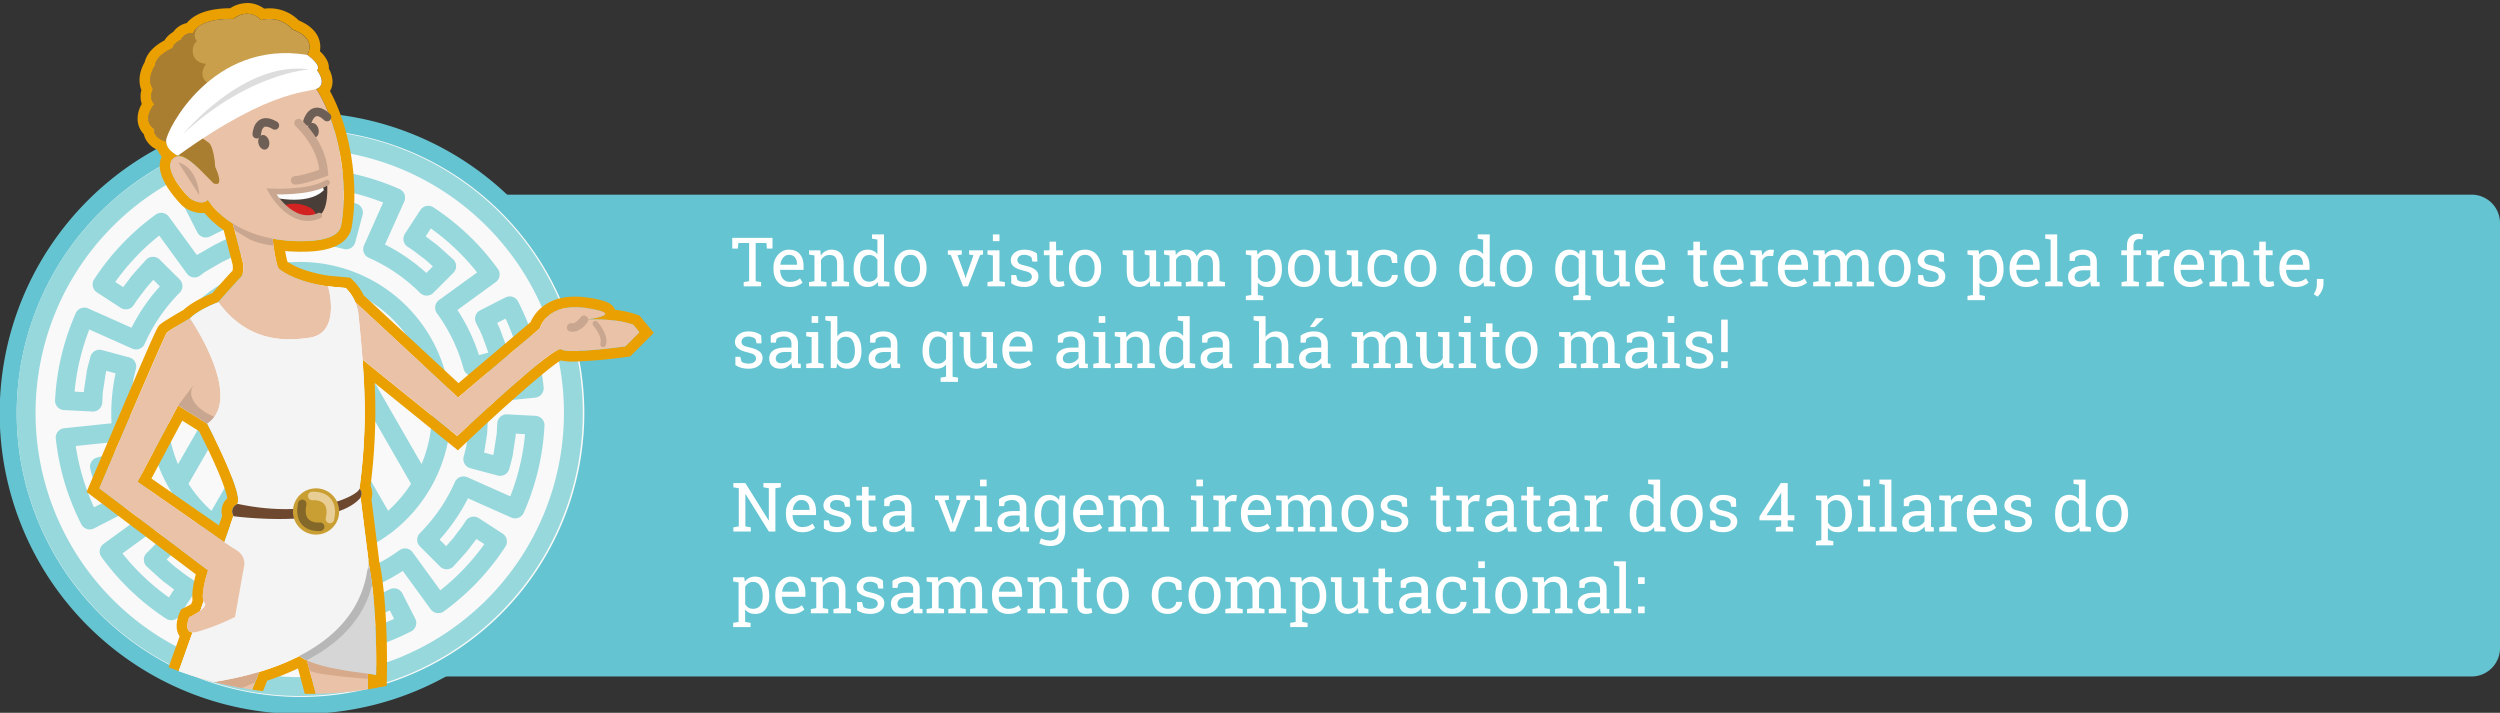 <?xml version="1.0" encoding="UTF-8" standalone="no"?>
<svg
   xmlns:dc="http://purl.org/dc/elements/1.1/"
   xmlns:cc="http://creativecommons.org/ns#"
   xmlns:rdf="http://www.w3.org/1999/02/22-rdf-syntax-ns#"
   xmlns:svg="http://www.w3.org/2000/svg"
   xmlns="http://www.w3.org/2000/svg"
   xmlns:sodipodi="http://sodipodi.sourceforge.net/DTD/sodipodi-0.dtd"
   xmlns:inkscape="http://www.inkscape.org/namespaces/inkscape"
   id="Camada_1"
   data-name="Camada 1"
   viewBox="0 0 880.89 251.17"
   version="1.1"
   sodipodi:docname="introduzir3.svg"
   inkscape:version="0.92.4 (5da689c313, 2019-01-14)">
  <rect x="0" y="0" width="880.89" height="251.17" fill="#333333" stroke="none"/>
  <sodipodi:namedview
     pagecolor="#ffffff"
     bordercolor="#666666"
     borderopacity="1"
     objecttolerance="10"
     gridtolerance="10"
     guidetolerance="10"
     inkscape:pageopacity="0"
     inkscape:pageshadow="2"
     inkscape:window-width="1366"
     inkscape:window-height="705"
     id="namedview9963"
     showgrid="false"
     inkscape:zoom="1.2201322"
     inkscape:cx="496.90075"
     inkscape:cy="89.066222"
     inkscape:window-x="-8"
     inkscape:window-y="-8"
     inkscape:window-maximized="1"
     inkscape:current-layer="text9870" />
  <defs
     id="defs9806">
    <style
       id="style9792">.cls-1,.cls-18,.cls-23,.cls-33,.cls-34,.cls-35{fill:none;}.cls-2{fill:#65c4d1;}.cls-3{font-size:24px;font-family:RobotoSlab-Regular, Roboto Slab;}.cls-3,.cls-31{fill:#fff;}.cls-4{letter-spacing:-0.05em;}.cls-5{letter-spacing:0em;}.cls-6{letter-spacing:-0.01em;}.cls-7{letter-spacing:-0.01em;}.cls-8{fill:#f9f9f9;}.cls-9{fill:#97d8dd;}.cls-10{clip-path:url(#clip-path);}.cls-11{fill:#eaa000;}.cls-12{fill:#eac2a7;}.cls-13{fill:#c9a68f;}.cls-14{fill:#d6aa8b;}.cls-15{fill:#d6d6d6;}.cls-16{fill:#c99f4b;}.cls-17{fill:#6d5f56;}.cls-18{stroke:#6d5f56;}.cls-18,.cls-23,.cls-33,.cls-34,.cls-35{stroke-linecap:round;stroke-miterlimit:10;}.cls-18,.cls-33,.cls-34,.cls-35{stroke-width:3px;}.cls-19{fill:#493e38;}.cls-20{clip-path:url(#clip-path-2);}.cls-21{fill:#fcfcfc;}.cls-22{fill:#d32222;}.cls-23,.cls-35{stroke:#c9a68f;}.cls-23{stroke-width:2px;}.cls-24{fill:#f4f4f4;}.cls-25{clip-path:url(#clip-path-3);}.cls-26{fill:#b7b7b7;}.cls-27{fill:#6d472e;}.cls-28{fill:#c99e32;}.cls-29{clip-path:url(#clip-path-4);}.cls-30{fill:#aa7e30;}.cls-32{fill:#ddd;}.cls-33{stroke:#846829;}.cls-34{stroke:#e8cd95;}</style>
    <clipPath
       id="clip-path">
      <ellipse
         class="cls-1"
         cx="108.86"
         cy="117.54"
         rx="131.22"
         ry="126.95"
         id="ellipse9794" />
    </clipPath>
    <clipPath
       id="clip-path-2">
      <path
         class="cls-1"
         d="M95.63,67.46c-.23-.24,14.13.9,19.61-3.13,0,0,1.08,10.92-3.81,12.12C106.39,77.68,100.57,75.66,95.63,67.46Z"
         id="path9797" />
    </clipPath>
    <clipPath
       id="clip-path-3">
      <path
         class="cls-1"
         d="M103.76,229.17c3.34,6.62,26.79,8,28.74,8.63,0,0,.61-26.56-3.14-41.48S103.76,229.17,103.76,229.17Z"
         id="path9800" />
    </clipPath>
    <clipPath
       id="clip-path-4">
      <path
         class="cls-1"
         d="M75.24,64.55c4.14,1.71.57-5.71.57-5.71s-.39-7.43-2.49-8.69a30,30,0,0,1-4.59-3.76L79.3,39.15l28.88-19.8s4-5.57-5.13-9A10.86,10.86,0,0,0,92,7.08s-4-4.77-9.77-.39c0,0-11.62-.68-14.26,5a4.34,4.34,0,0,0-4.28,2.42s-2.42.93-2.88,2.89c0,0-5.89,2.32-6.24,6.24,0,0-3.21,4.49-.64,8.12,0,0-1.7,3.19.49,5.39,0,0-4.91,5.38,0,8.73,0,0-1.21,3.5,6,4.92l2.14,4.42s2.06-.93,8,5Z"
         id="path9803" />
    </clipPath>
  </defs>
  <title
     id="title9808">introduzir3</title>
  <path
     class="cls-2"
     d="M870.89,238.36h-719V68.59H870.89a10,10,0,0,1,10,10V228.36A10,10,0,0,1,870.89,238.36Z"
     id="path9810" />
  <g
     aria-label="Tendo visto um pouco do que teremos pela frente,saiba que ainda há muito mais!Nesta viagem iremos tratar dos 4 pilares dopensamento computacional:"
     transform="translate(257.58 100.88)"
     style="font-size:24px;font-family:RobotoSlab-Regular, 'Roboto Slab';fill:#ffffff"
     id="text9870">
    <path
       d="m 14.613,-17.062 v 3.773 h -1.969 L 12.469,-15.246 H 8.684 v 13.441 l 1.91,0.328 V 0 H 4.465 V -1.477 L 6.375,-1.805 V -15.246 H 2.578 l -0.164,1.957 H 0.434 V -17.062 Z"
       style="letter-spacing:-0.05em"
       id="path9967" />
    <path
       d="m 20.722,0.246 q -2.648,0 -4.219,-1.758 Q 14.945,-3.281 14.945,-6.094 v -0.516 q 0,-2.707 1.605,-4.5 1.617,-1.805 3.82,-1.805 2.555,0 3.867,1.547 1.324,1.547 1.324,4.125 v 1.441 h -8.227 l -0.035,0.059 q 0.035,1.828 0.926,3.012 0.891,1.172 2.496,1.172 1.172,0 2.051,-0.328 0.891,-0.34 1.535,-0.926 l 0.902,1.5 q -0.68,0.656 -1.805,1.113 -1.113,0.445 -2.684,0.445 z M 20.37,-11.098 q -1.16,0 -1.98,0.984 -0.82,0.973 -1.008,2.449 l 0.023,0.059 h 5.848 v -0.305 q 0,-1.359 -0.727,-2.273 -0.727,-0.914 -2.156,-0.914 z"
       style=""
       id="path9969" />
    <path
       d="m 27.493,-1.477 1.91,-0.328 v -9.059 l -1.91,-0.328 v -1.488 h 3.973 l 0.164,1.887 q 0.633,-1.008 1.582,-1.559 0.961,-0.562 2.18,-0.562 2.051,0 3.176,1.207 1.125,1.195 1.125,3.703 v 6.199 l 1.91,0.328 V 0 h -6.129 v -1.477 l 1.91,-0.328 v -6.152 q 0,-1.676 -0.668,-2.379 -0.656,-0.703 -2.016,-0.703 -0.996,0 -1.77,0.48 -0.762,0.48 -1.219,1.313 v 7.441 l 1.91,0.328 V 0 h -6.129 z"
       style="letter-spacing:0em"
       id="path9971" />
    <path
       d="m 51.706,-1.512 q -0.621,0.867 -1.523,1.312 -0.891,0.445 -2.074,0.445 -2.32,0 -3.633,-1.676 -1.301,-1.688 -1.301,-4.43 v -0.246 q 0,-3.059 1.301,-4.934 1.312,-1.875 3.656,-1.875 1.125,0 1.98,0.422 0.867,0.41 1.477,1.195 v -5.168 l -1.91,-0.328 v -1.488 h 1.91 2.309 v 16.477 l 1.91,0.328 V 0 H 51.893 Z M 45.483,-5.859 q 0,1.91 0.785,3.07 0.785,1.16 2.426,1.16 1.031,0 1.734,-0.469 0.703,-0.469 1.16,-1.324 v -5.883 q -0.445,-0.797 -1.16,-1.266 -0.715,-0.469 -1.711,-0.469 -1.652,0 -2.449,1.371 -0.785,1.371 -0.785,3.563 z"
       style=""
       id="path9973" />
    <path
       d="m 57.565,-6.457 q 0,-2.813 1.523,-4.629 1.523,-1.828 4.137,-1.828 2.625,0 4.148,1.816 1.535,1.816 1.535,4.641 v 0.258 q 0,2.836 -1.523,4.641 -1.523,1.805 -4.137,1.805 -2.637,0 -4.16,-1.805 Q 57.565,-3.375 57.565,-6.199 Z m 2.309,0.258 q 0,2.016 0.844,3.328 0.855,1.313 2.531,1.313 1.641,0 2.496,-1.313 0.855,-1.312 0.855,-3.328 v -0.258 q 0,-1.992 -0.855,-3.316 -0.855,-1.324 -2.52,-1.324 -1.664,0 -2.508,1.324 -0.844,1.324 -0.844,3.316 z"
       style=""
       id="path9975" />
    <path
       d="m 81.307,-11.191 -1.523,0.234 2.613,7.219 0.211,0.914 h 0.07 l 0.223,-0.914 2.531,-7.219 -1.535,-0.234 v -1.488 h 4.898 v 1.488 L 87.753,-11.016 83.499,0 h -1.746 l -4.301,-11.016 -1.043,-0.176 v -1.488 h 4.898 z"
       style=""
       id="path9977" />
    <path
       d="m 90.366,-1.477 1.91,-0.328 v -9.059 l -1.91,-0.328 v -1.488 h 4.219 v 10.875 l 1.91,0.328 V 0 h -6.129 z m 4.219,-14.449 h -2.309 v -2.355 h 2.309 z"
       style=""
       id="path9979" />
    <path
       d="m 107.944,-8.695 h -1.734 l -0.375,-1.523 q -0.422,-0.398 -1.066,-0.633 -0.633,-0.246 -1.441,-0.246 -1.23,0 -1.828,0.539 -0.598,0.539 -0.598,1.301 0,0.75 0.527,1.184 0.527,0.434 2.145,0.773 2.402,0.516 3.574,1.406 1.172,0.879 1.172,2.367 0,1.688 -1.371,2.73 -1.359,1.043 -3.562,1.043 -1.441,0 -2.59,-0.328 Q 99.647,-0.422 98.745,-1.055 l -0.012,-2.895 h 1.734 L 100.901,-2.25 q 0.398,0.363 1.078,0.527 0.691,0.164 1.406,0.164 1.23,0 1.922,-0.492 0.703,-0.504 0.703,-1.312 0,-0.762 -0.586,-1.254 -0.574,-0.492 -2.191,-0.855 -2.309,-0.504 -3.48,-1.371 -1.172,-0.867 -1.172,-2.344 0,-1.547 1.312,-2.637 1.324,-1.09 3.434,-1.09 1.441,0 2.59,0.375 1.148,0.375 1.91,1.043 z"
       style=""
       id="path9981" />
    <path
       d="m 114.534,-15.738 v 3.059 h 2.402 v 1.711 h -2.402 v 7.699 q 0,0.891 0.363,1.254 0.375,0.363 0.984,0.363 0.305,0 0.68,-0.047 0.387,-0.059 0.645,-0.117 l 0.316,1.582 q -0.328,0.211 -0.961,0.34 -0.633,0.141 -1.266,0.141 -1.406,0 -2.238,-0.844 -0.832,-0.855 -0.832,-2.672 V -10.969 h -2.004 v -1.711 h 2.004 v -3.059 z"
       style="letter-spacing:-0.01em"
       id="path9983" />
    <path
       d="m 119.075,-6.457 q 0,-2.813 1.523,-4.629 1.523,-1.828 4.137,-1.828 2.625,0 4.148,1.816 1.535,1.816 1.535,4.641 v 0.258 q 0,2.836 -1.523,4.641 -1.523,1.805 -4.137,1.805 -2.637,0 -4.16,-1.805 -1.523,-1.816 -1.523,-4.641 z m 2.309,0.258 q 0,2.016 0.844,3.328 0.855,1.313 2.531,1.313 1.641,0 2.496,-1.313 0.855,-1.312 0.855,-3.328 v -0.258 q 0,-1.992 -0.855,-3.316 -0.855,-1.324 -2.52,-1.324 -1.664,0 -2.508,1.324 -0.844,1.324 -0.844,3.316 z"
       style=""
       id="path9985" />
    <path
       d="m 147.54,-1.875 q -0.598,1.02 -1.547,1.57 -0.938,0.551 -2.168,0.551 -2.062,0 -3.223,-1.324 -1.16,-1.324 -1.16,-4.125 v -5.66 l -1.453,-0.328 v -1.488 h 1.453 2.309 v 7.5 q 0,2.027 0.598,2.789 0.598,0.762 1.863,0.762 1.23,0 2.027,-0.492 0.809,-0.504 1.219,-1.418 v -7.324 l -1.699,-0.328 v -1.488 h 1.699 2.309 v 10.875 l 1.453,0.328 V 0 h -3.527 z"
       style=""
       id="path9987" />
    <path
       d="m 152.59,-1.477 1.91,-0.328 v -9.059 l -1.91,-0.328 v -1.488 h 3.984 l 0.152,1.652 q 0.609,-0.902 1.57,-1.395 0.961,-0.492 2.227,-0.492 1.266,0 2.168,0.586 0.914,0.586 1.371,1.758 0.598,-1.078 1.582,-1.711 0.984,-0.633 2.297,-0.633 1.945,0 3.07,1.336 1.125,1.324 1.125,3.996 v 5.777 l 1.91,0.328 V 0 h -6.141 v -1.477 l 1.91,-0.328 v -5.801 q 0,-1.875 -0.645,-2.648 -0.645,-0.785 -1.91,-0.785 -1.207,0 -1.945,0.855 -0.727,0.844 -0.844,2.133 v 6.246 l 1.91,0.328 V 0 h -6.129 v -1.477 l 1.91,-0.328 v -5.801 q 0,-1.781 -0.668,-2.602 -0.656,-0.832 -1.91,-0.832 -1.055,0 -1.734,0.434 -0.68,0.434 -1.043,1.219 v 7.582 l 1.91,0.328 V 0 h -6.129 z"
       style=""
       id="path9989" />
    <path
       d="m 181.407,3.387 1.91,-0.328 V -10.863 l -1.91,-0.328 v -1.488 h 3.891 l 0.211,1.547 q 0.633,-0.867 1.535,-1.324 0.914,-0.457 2.109,-0.457 2.355,0 3.656,1.875 1.312,1.863 1.312,4.934 v 0.246 q 0,2.742 -1.312,4.43 -1.312,1.676 -3.621,1.676 -1.172,0 -2.062,-0.387 -0.879,-0.398 -1.5,-1.172 v 4.371 l 1.91,0.328 V 4.875 h -6.129 z m 10.395,-9.492 q 0,-2.168 -0.844,-3.551 -0.844,-1.383 -2.508,-1.383 -0.984,0 -1.688,0.445 -0.703,0.445 -1.137,1.219 v 6.176 q 0.434,0.785 1.125,1.219 0.703,0.422 1.723,0.422 1.641,0 2.484,-1.195 0.844,-1.195 0.844,-3.105 z"
       style=""
       id="path9991" />
    <path
       d="m 196.231,-6.457 q 0,-2.813 1.523,-4.629 1.523,-1.828 4.137,-1.828 2.625,0 4.148,1.816 1.535,1.816 1.535,4.641 v 0.258 q 0,2.836 -1.523,4.641 -1.523,1.805 -4.137,1.805 -2.637,0 -4.16,-1.805 -1.523,-1.816 -1.523,-4.641 z m 2.309,0.258 q 0,2.016 0.844,3.328 0.855,1.313 2.531,1.313 1.641,0 2.496,-1.313 0.855,-1.312 0.855,-3.328 v -0.258 q 0,-1.992 -0.855,-3.316 -0.855,-1.324 -2.52,-1.324 -1.664,0 -2.508,1.324 -0.844,1.324 -0.844,3.316 z"
       style=""
       id="path9993" />
    <path
       d="m 218.743,-1.875 q -0.598,1.02 -1.547,1.57 -0.938,0.551 -2.168,0.551 -2.062,0 -3.223,-1.324 -1.16,-1.324 -1.16,-4.125 v -5.66 l -1.453,-0.328 v -1.488 h 1.453 2.309 v 7.5 q 0,2.027 0.598,2.789 0.598,0.762 1.863,0.762 1.23,0 2.027,-0.492 0.809,-0.504 1.219,-1.418 v -7.324 l -1.699,-0.328 v -1.488 h 1.699 2.309 v 10.875 l 1.453,0.328 V 0 H 218.895 Z"
       style=""
       id="path9995" />
    <path
       d="m 229.946,-1.559 q 1.148,0 2.016,-0.703 0.879,-0.715 0.879,-1.746 h 2.074 l 0.023,0.07 q 0.059,1.641 -1.465,2.918 -1.512,1.266 -3.527,1.266 -2.766,0 -4.23,-1.805 -1.453,-1.805 -1.453,-4.535 v -0.492 q 0,-2.707 1.465,-4.512 1.465,-1.816 4.219,-1.816 1.523,0 2.73,0.504 1.219,0.504 2.016,1.383 l 0.105,2.813 h -1.84 l -0.504,-1.992 q -0.41,-0.398 -1.055,-0.645 -0.645,-0.246 -1.453,-0.246 -1.816,0 -2.602,1.312 -0.773,1.301 -0.773,3.199 V -6.094 q 0,1.945 0.773,3.246 0.773,1.289 2.602,1.289 z"
       style=""
       id="path9997" />
    <path
       d="m 237.2,-6.457 q 0,-2.813 1.523,-4.629 1.523,-1.828 4.137,-1.828 2.625,0 4.148,1.816 1.535,1.816 1.535,4.641 v 0.258 q 0,2.836 -1.523,4.641 -1.523,1.805 -4.137,1.805 -2.637,0 -4.16,-1.805 -1.523,-1.816 -1.523,-4.641 z m 2.309,0.258 q 0,2.016 0.844,3.328 0.855,1.313 2.531,1.313 1.641,0 2.496,-1.313 0.855,-1.312 0.855,-3.328 v -0.258 q 0,-1.992 -0.855,-3.316 -0.855,-1.324 -2.52,-1.324 -1.664,0 -2.508,1.324 -0.844,1.324 -0.844,3.316 z"
       style=""
       id="path9999" />
    <path
       d="m 265.137,-1.512 q -0.621,0.867 -1.523,1.312 -0.891,0.445 -2.074,0.445 -2.32,0 -3.633,-1.676 -1.301,-1.688 -1.301,-4.43 v -0.246 q 0,-3.059 1.301,-4.934 1.312,-1.875 3.656,-1.875 1.125,0 1.98,0.422 0.867,0.41 1.477,1.195 v -5.168 l -1.91,-0.328 v -1.488 h 1.91 2.309 v 16.477 l 1.91,0.328 V 0 h -3.914 z m -6.223,-4.348 q 0,1.91 0.785,3.07 0.785,1.16 2.426,1.16 1.031,0 1.734,-0.469 0.703,-0.469 1.16,-1.324 v -5.883 q -0.445,-0.797 -1.16,-1.266 -0.715,-0.469 -1.711,-0.469 -1.652,0 -2.449,1.371 -0.785,1.371 -0.785,3.563 z"
       style=""
       id="path10001" />
    <path
       d="m 270.997,-6.457 q 0,-2.813 1.523,-4.629 1.523,-1.828 4.137,-1.828 2.625,0 4.148,1.816 1.535,1.816 1.535,4.641 v 0.258 q 0,2.836 -1.523,4.641 -1.523,1.805 -4.137,1.805 -2.637,0 -4.16,-1.805 -1.523,-1.816 -1.523,-4.641 z m 2.309,0.258 q 0,2.016 0.844,3.328 0.855,1.313 2.531,1.313 1.641,0 2.496,-1.313 0.855,-1.312 0.855,-3.328 v -0.258 q 0,-1.992 -0.855,-3.316 -0.855,-1.324 -2.52,-1.324 -1.664,0 -2.508,1.324 -0.844,1.324 -0.844,3.316 z"
       style=""
       id="path10003" />
    <path
       d="m 290.403,-6.105 q 0,-3.059 1.301,-4.934 1.312,-1.875 3.656,-1.875 1.113,0 1.98,0.422 0.867,0.41 1.477,1.207 l 0.188,-1.395 h 1.992 V 3.059 l 1.91,0.328 V 4.875 h -6.129 V 3.387 l 1.91,-0.328 v -4.254 q -0.609,0.715 -1.453,1.078 -0.832,0.363 -1.898,0.363 -2.32,0 -3.633,-1.676 -1.301,-1.688 -1.301,-4.43 z m 2.309,0.246 q 0,1.922 0.785,3.117 0.785,1.184 2.426,1.184 0.961,0 1.629,-0.422 0.68,-0.422 1.137,-1.195 v -6.363 q -0.457,-0.715 -1.137,-1.137 -0.68,-0.422 -1.605,-0.422 -1.652,0 -2.449,1.406 -0.785,1.395 -0.785,3.586 z"
       style=""
       id="path10005" />
    <path
       d="m 313.008,-1.875 q -0.598,1.02 -1.547,1.57 -0.938,0.551 -2.168,0.551 -2.062,0 -3.223,-1.324 -1.16,-1.324 -1.16,-4.125 v -5.66 l -1.453,-0.328 v -1.488 h 1.453 2.309 v 7.5 q 0,2.027 0.598,2.789 0.598,0.762 1.863,0.762 1.23,0 2.027,-0.492 0.809,-0.504 1.219,-1.418 v -7.324 l -1.699,-0.328 v -1.488 h 1.699 2.309 v 10.875 l 1.453,0.328 V 0 h -3.527 z"
       style=""
       id="path10007" />
    <path
       d="m 324.305,0.246 q -2.648,0 -4.219,-1.758 -1.559,-1.77 -1.559,-4.582 v -0.516 q 0,-2.707 1.605,-4.5 1.617,-1.805 3.82,-1.805 2.555,0 3.867,1.547 1.324,1.547 1.324,4.125 v 1.441 h -8.227 l -0.035,0.059 q 0.035,1.828 0.926,3.012 0.891,1.172 2.496,1.172 1.172,0 2.051,-0.328 0.891,-0.34 1.535,-0.926 l 0.902,1.5 q -0.68,0.656 -1.805,1.113 -1.113,0.445 -2.684,0.445 z M 323.954,-11.098 q -1.16,0 -1.98,0.984 -0.82,0.973 -1.008,2.449 l 0.023,0.059 h 5.848 v -0.305 q 0,-1.359 -0.727,-2.273 -0.727,-0.914 -2.156,-0.914 z"
       style=""
       id="path10009" />
    <path
       d="m 341.391,-15.738 v 3.059 h 2.402 v 1.711 h -2.402 v 7.699 q 0,0.891 0.363,1.254 0.375,0.363 0.984,0.363 0.305,0 0.68,-0.047 0.387,-0.059 0.645,-0.117 l 0.316,1.582 q -0.328,0.211 -0.961,0.34 -0.633,0.141 -1.266,0.141 -1.406,0 -2.238,-0.844 Q 339.082,-1.453 339.082,-3.27 V -10.969 h -2.004 v -1.711 h 2.004 v -3.059 z"
       style=""
       id="path10011" />
    <path
       d="m 351.961,0.246 q -2.648,0 -4.219,-1.758 -1.559,-1.77 -1.559,-4.582 v -0.516 q 0,-2.707 1.605,-4.5 1.617,-1.805 3.82,-1.805 2.555,0 3.867,1.547 1.324,1.547 1.324,4.125 v 1.441 h -8.227 l -0.035,0.059 q 0.035,1.828 0.926,3.012 0.891,1.172 2.496,1.172 1.172,0 2.051,-0.328 0.891,-0.34 1.535,-0.926 l 0.902,1.5 q -0.68,0.656 -1.805,1.113 -1.113,0.445 -2.684,0.445 z M 351.61,-11.098 q -1.16,0 -1.98,0.984 -0.82,0.973 -1.008,2.449 l 0.023,0.059 h 5.848 v -0.305 q 0,-1.359 -0.727,-2.273 -0.727,-0.914 -2.156,-0.914 z"
       style=""
       id="path10013" />
    <path
       d="m 359.153,-11.191 v -1.488 h 3.973 l 0.223,1.84 q 0.539,-0.973 1.324,-1.523 0.797,-0.551 1.816,-0.551 0.27,0 0.551,0.047 0.293,0.035 0.445,0.082 l -0.305,2.145 -1.312,-0.07 q -0.914,0 -1.535,0.434 -0.621,0.422 -0.961,1.195 v 7.277 l 1.91,0.328 V 0 h -6.129 v -1.477 l 1.91,-0.328 v -9.059 z"
       style="letter-spacing:-0.01em"
       id="path10015" />
    <path
       d="m 374.652,0.246 q -2.648,0 -4.219,-1.758 -1.559,-1.77 -1.559,-4.582 v -0.516 q 0,-2.707 1.605,-4.5 1.617,-1.805 3.82,-1.805 2.555,0 3.867,1.547 1.324,1.547 1.324,4.125 v 1.441 h -8.227 l -0.035,0.059 q 0.035,1.828 0.926,3.012 0.891,1.172 2.496,1.172 1.172,0 2.051,-0.328 0.891,-0.34 1.535,-0.926 l 0.902,1.5 q -0.68,0.656 -1.805,1.113 -1.113,0.445 -2.684,0.445 z M 374.3,-11.098 q -1.16,0 -1.98,0.984 -0.82,0.973 -1.008,2.449 l 0.023,0.059 h 5.848 v -0.305 q 0,-1.359 -0.727,-2.273 -0.727,-0.914 -2.156,-0.914 z"
       style=""
       id="path10017" />
    <path
       d="m 381.306,-1.477 1.91,-0.328 v -9.059 l -1.91,-0.328 v -1.488 h 3.984 l 0.152,1.652 q 0.609,-0.902 1.57,-1.395 0.961,-0.492 2.227,-0.492 1.266,0 2.168,0.586 0.914,0.586 1.371,1.758 0.598,-1.078 1.582,-1.711 0.984,-0.633 2.297,-0.633 1.945,0 3.07,1.336 1.125,1.324 1.125,3.996 v 5.777 l 1.91,0.328 V 0 h -6.141 v -1.477 l 1.91,-0.328 v -5.801 q 0,-1.875 -0.645,-2.648 -0.645,-0.785 -1.91,-0.785 -1.207,0 -1.945,0.855 -0.727,0.844 -0.844,2.133 v 6.246 l 1.91,0.328 V 0 H 388.97 v -1.477 l 1.91,-0.328 v -5.801 q 0,-1.781 -0.668,-2.602 -0.656,-0.832 -1.91,-0.832 -1.055,0 -1.734,0.434 -0.68,0.434 -1.043,1.219 v 7.582 l 1.91,0.328 V 0 h -6.129 z"
       style="letter-spacing:0em"
       id="path10019" />
    <path
       d="m 404.335,-6.457 q 0,-2.813 1.523,-4.629 1.523,-1.828 4.137,-1.828 2.625,0 4.148,1.816 1.535,1.816 1.535,4.641 v 0.258 q 0,2.836 -1.523,4.641 -1.523,1.805 -4.137,1.805 -2.637,0 -4.16,-1.805 -1.523,-1.816 -1.523,-4.641 z m 2.309,0.258 q 0,2.016 0.844,3.328 0.855,1.313 2.531,1.313 1.641,0 2.496,-1.313 0.855,-1.312 0.855,-3.328 v -0.258 q 0,-1.992 -0.855,-3.316 -0.855,-1.324 -2.52,-1.324 -1.664,0 -2.508,1.324 -0.844,1.324 -0.844,3.316 z"
       style=""
       id="path10021" />
    <path
       d="m 427.479,-8.695 h -1.734 l -0.375,-1.523 q -0.422,-0.398 -1.066,-0.633 -0.633,-0.246 -1.441,-0.246 -1.23,0 -1.828,0.539 -0.598,0.539 -0.598,1.301 0,0.75 0.527,1.184 0.527,0.434 2.145,0.773 2.402,0.516 3.574,1.406 1.172,0.879 1.172,2.367 0,1.688 -1.371,2.73 -1.359,1.043 -3.562,1.043 -1.441,0 -2.59,-0.328 Q 419.182,-0.422 418.28,-1.055 l -0.012,-2.895 h 1.734 L 420.436,-2.25 q 0.398,0.363 1.078,0.527 0.691,0.164 1.406,0.164 1.23,0 1.922,-0.492 0.703,-0.504 0.703,-1.312 0,-0.762 -0.586,-1.254 -0.574,-0.492 -2.191,-0.855 -2.309,-0.504 -3.48,-1.371 -1.172,-0.867 -1.172,-2.344 0,-1.547 1.312,-2.637 1.324,-1.09 3.434,-1.09 1.441,0 2.59,0.375 1.148,0.375 1.91,1.043 z"
       style=""
       id="path10023" />
    <path
       d="m 435.682,3.387 1.91,-0.328 V -10.863 l -1.91,-0.328 v -1.488 h 3.891 l 0.211,1.547 q 0.633,-0.867 1.535,-1.324 0.914,-0.457 2.109,-0.457 2.355,0 3.656,1.875 1.312,1.863 1.312,4.934 v 0.246 q 0,2.742 -1.312,4.43 -1.312,1.676 -3.621,1.676 -1.172,0 -2.062,-0.387 -0.879,-0.398 -1.5,-1.172 v 4.371 l 1.91,0.328 V 4.875 h -6.129 z m 10.395,-9.492 q 0,-2.168 -0.844,-3.551 -0.844,-1.383 -2.508,-1.383 -0.984,0 -1.688,0.445 -0.703,0.445 -1.137,1.219 v 6.176 q 0.434,0.785 1.125,1.219 0.703,0.422 1.723,0.422 1.641,0 2.484,-1.195 0.844,-1.195 0.844,-3.105 z"
       style=""
       id="path10025" />
    <path
       d="m 456.284,0.246 q -2.648,0 -4.219,-1.758 -1.559,-1.77 -1.559,-4.582 v -0.516 q 0,-2.707 1.605,-4.5 1.617,-1.805 3.82,-1.805 2.555,0 3.867,1.547 1.324,1.547 1.324,4.125 v 1.441 h -8.227 l -0.035,0.059 q 0.035,1.828 0.926,3.012 0.891,1.172 2.496,1.172 1.172,0 2.051,-0.328 0.891,-0.34 1.535,-0.926 l 0.902,1.5 q -0.68,0.656 -1.805,1.113 -1.113,0.445 -2.684,0.445 z M 455.932,-11.098 q -1.16,0 -1.98,0.984 -0.82,0.973 -1.008,2.449 l 0.023,0.059 h 5.848 v -0.305 q 0,-1.359 -0.727,-2.273 -0.727,-0.914 -2.156,-0.914 z"
       style=""
       id="path10027" />
    <path
       d="m 463.069,-16.793 v -1.488 h 4.219 v 16.477 l 1.91,0.328 V 0 h -6.129 v -1.477 l 1.91,-0.328 V -16.465 Z"
       style=""
       id="path10029" />
    <path
       d="m 479.206,0 q -0.105,-0.516 -0.164,-0.926 -0.059,-0.41 -0.082,-0.82 -0.668,0.855 -1.676,1.43 -0.996,0.562 -2.133,0.562 -1.98,0 -3.012,-0.961 -1.031,-0.973 -1.031,-2.73 0,-1.805 1.453,-2.777 1.465,-0.984 4.008,-0.984 h 2.379 v -1.477 q 0,-1.113 -0.703,-1.758 -0.703,-0.656 -1.957,-0.656 -0.867,0 -1.535,0.223 -0.656,0.223 -1.066,0.609 l -0.246,1.336 h -1.781 v -2.461 q 0.867,-0.691 2.098,-1.102 1.23,-0.422 2.672,-0.422 2.156,0 3.492,1.102 1.336,1.102 1.336,3.152 v 6.105 q 0,0.246 0,0.48 0.012,0.234 0.035,0.469 l 0.938,0.129 V 0 Z m -3.715,-1.688 q 1.148,0 2.098,-0.551 0.949,-0.551 1.359,-1.324 v -2.086 h -2.461 q -1.418,0 -2.25,0.656 -0.82,0.656 -0.82,1.594 0,0.832 0.516,1.277 0.516,0.434 1.559,0.434 z"
       style=""
       id="path10031" />
    <path
       d="m 489.882,-10.969 v -1.711 h 1.98 v -1.605 q 0,-2.027 1.055,-3.129 1.066,-1.113 2.965,-1.113 0.398,0 0.797,0.07 0.41,0.059 0.902,0.176 l -0.281,1.758 q -0.211,-0.047 -0.516,-0.082 -0.293,-0.035 -0.609,-0.035 -1.02,0 -1.512,0.609 -0.492,0.598 -0.492,1.746 v 1.605 h 2.648 v 1.711 h -2.648 v 9.164 l 1.91,0.328 V 0 h -6.129 v -1.477 l 1.91,-0.328 V -10.969 Z"
       style=""
       id="path10033" />
    <path
       d="m 498.693,-11.191 v -1.488 h 3.973 l 0.223,1.84 q 0.539,-0.973 1.324,-1.523 0.797,-0.551 1.816,-0.551 0.27,0 0.551,0.047 0.293,0.035 0.445,0.082 l -0.305,2.145 -1.312,-0.07 q -0.914,0 -1.535,0.434 -0.621,0.422 -0.961,1.195 v 7.277 l 1.91,0.328 V 0 h -6.129 v -1.477 l 1.91,-0.328 v -9.059 z"
       style="letter-spacing:-0.01em"
       id="path10035" />
    <path
       d="m 514.182,0.246 q -2.648,0 -4.219,-1.758 -1.559,-1.77 -1.559,-4.582 v -0.516 q 0,-2.707 1.605,-4.5 1.617,-1.805 3.82,-1.805 2.555,0 3.867,1.547 1.324,1.547 1.324,4.125 v 1.441 h -8.227 l -0.035,0.059 q 0.035,1.828 0.926,3.012 0.891,1.172 2.496,1.172 1.172,0 2.051,-0.328 0.891,-0.34 1.535,-0.926 l 0.902,1.5 q -0.68,0.656 -1.805,1.113 -1.113,0.445 -2.684,0.445 z M 513.83,-11.098 q -1.16,0 -1.98,0.984 -0.82,0.973 -1.008,2.449 l 0.023,0.059 h 5.848 v -0.305 q 0,-1.359 -0.727,-2.273 -0.727,-0.914 -2.156,-0.914 z"
       style=""
       id="path10037" />
    <path
       d="m 520.944,-1.477 1.91,-0.328 v -9.059 l -1.91,-0.328 v -1.488 h 3.973 l 0.164,1.887 q 0.633,-1.008 1.582,-1.559 0.961,-0.562 2.18,-0.562 2.051,0 3.176,1.207 1.125,1.195 1.125,3.703 v 6.199 l 1.91,0.328 V 0 h -6.129 v -1.477 l 1.91,-0.328 v -6.152 q 0,-1.676 -0.668,-2.379 -0.656,-0.703 -2.016,-0.703 -0.996,0 -1.77,0.48 -0.762,0.48 -1.219,1.313 v 7.441 l 1.91,0.328 V 0 h -6.129 z"
       style=""
       id="path10039" />
    <path
       d="m 540.784,-15.738 v 3.059 h 2.402 v 1.711 h -2.402 v 7.699 q 0,0.891 0.363,1.254 0.375,0.363 0.984,0.363 0.305,0 0.68,-0.047 0.387,-0.059 0.645,-0.117 l 0.316,1.582 q -0.328,0.211 -0.961,0.34 -0.633,0.141 -1.266,0.141 -1.406,0 -2.238,-0.844 -0.832,-0.855 -0.832,-2.672 V -10.969 h -2.004 v -1.711 h 2.004 v -3.059 z"
       style=""
       id="path10041" />
    <path
       d="m 551.354,0.246 q -2.648,0 -4.219,-1.758 -1.559,-1.77 -1.559,-4.582 v -0.516 q 0,-2.707 1.605,-4.5 1.617,-1.805 3.82,-1.805 2.555,0 3.867,1.547 1.324,1.547 1.324,4.125 v 1.441 h -8.227 l -0.035,0.059 q 0.035,1.828 0.926,3.012 0.891,1.172 2.496,1.172 1.172,0 2.051,-0.328 0.891,-0.34 1.535,-0.926 l 0.902,1.5 q -0.68,0.656 -1.805,1.113 -1.113,0.445 -2.684,0.445 z M 551.002,-11.098 q -1.16,0 -1.98,0.984 -0.82,0.973 -1.008,2.449 l 0.023,0.059 h 5.848 v -0.305 q 0,-1.359 -0.727,-2.273 -0.727,-0.914 -2.156,-0.914 z"
       style=""
       id="path10043" />
    <path
       d="m 561.104,-0.844 q 0,1.148 -0.574,2.402 -0.574,1.254 -1.547,2.086 l -1.301,-0.867 q 0.551,-0.844 0.832,-1.723 0.281,-0.879 0.281,-1.863 V -2.59 h 2.309 z"
       style=""
       id="path10045" />
    <path
       d="M 10.746,20.105 H 9.012 l -0.375,-1.523 Q 8.215,18.183 7.57,17.948 6.938,17.702 6.129,17.702 q -1.23,0 -1.828,0.539 -0.598,0.539 -0.598,1.301 0,0.75 0.527,1.184 0.527,0.434 2.145,0.773 2.402,0.516 3.574,1.406 1.172,0.879 1.172,2.367 0,1.688 -1.371,2.73 -1.359,1.043 -3.562,1.043 -1.441,0 -2.59,-0.328 Q 2.449,28.378 1.547,27.745 L 1.535,24.851 h 1.734 l 0.434,1.699 q 0.398,0.363 1.078,0.527 0.691,0.164 1.406,0.164 1.23,0 1.922,-0.492 0.703,-0.504 0.703,-1.312 0,-0.762 -0.586,-1.254 -0.574,-0.492 -2.191,-0.855 -2.309,-0.504 -3.48,-1.371 -1.172,-0.867 -1.172,-2.344 0,-1.547 1.312,-2.637 1.324,-1.09 3.434,-1.09 1.441,0 2.59,0.375 1.148,0.375 1.91,1.043 z"
       style=""
       id="path10047" />
    <path
       d="m 21.551,28.8 q -0.105,-0.516 -0.164,-0.926 -0.059,-0.41 -0.082,-0.82 -0.668,0.855 -1.676,1.43 -0.996,0.562 -2.133,0.562 -1.98,0 -3.012,-0.961 -1.031,-0.973 -1.031,-2.73 0,-1.805 1.453,-2.777 1.465,-0.984 4.008,-0.984 h 2.379 v -1.477 q 0,-1.113 -0.703,-1.758 -0.703,-0.656 -1.957,-0.656 -0.867,0 -1.535,0.223 -0.656,0.223 -1.066,0.609 l -0.246,1.336 h -1.781 v -2.461 q 0.867,-0.691 2.098,-1.102 1.23,-0.422 2.672,-0.422 2.156,0 3.492,1.102 1.336,1.102 1.336,3.152 v 6.105 q 0,0.246 0,0.48 0.012,0.234 0.035,0.469 l 0.938,0.129 v 1.477 z m -3.715,-1.688 q 1.148,0 2.098,-0.551 0.949,-0.551 1.359,-1.324 v -2.086 h -2.461 q -1.418,0 -2.25,0.656 -0.82,0.656 -0.82,1.594 0,0.832 0.516,1.277 0.516,0.434 1.559,0.434 z"
       style=""
       id="path10049" />
    <path
       d="m 26.496,27.323 1.91,-0.328 v -9.059 l -1.91,-0.328 v -1.488 h 4.219 v 10.875 L 32.625,27.323 v 1.477 h -6.129 z m 4.219,-14.449 H 28.406 v -2.355 h 2.309 z"
       style=""
       id="path10051" />
    <path
       d="m 45.973,22.941 q 0,2.742 -1.324,4.43 -1.312,1.676 -3.621,1.676 -1.242,0 -2.156,-0.469 -0.914,-0.48 -1.523,-1.406 l -0.211,1.629 H 35.145 V 12.335 L 33.234,12.007 v -1.488 h 4.219 v 7.102 q 0.598,-0.844 1.477,-1.289 0.891,-0.445 2.074,-0.445 2.344,0 3.656,1.875 1.312,1.875 1.312,4.934 z M 43.652,22.695 q 0,-2.191 -0.797,-3.562 -0.797,-1.371 -2.438,-1.371 -1.066,0 -1.805,0.516 -0.727,0.516 -1.16,1.383 v 5.602 q 0.434,0.879 1.172,1.395 0.75,0.516 1.816,0.516 1.629,0 2.414,-1.16 0.797,-1.16 0.797,-3.07 z"
       style=""
       id="path10053" />
    <path
       d="m 56.566,28.8 q -0.105,-0.516 -0.164,-0.926 -0.059,-0.41 -0.082,-0.82 -0.668,0.855 -1.676,1.43 -0.996,0.562 -2.133,0.562 -1.98,0 -3.012,-0.961 -1.031,-0.973 -1.031,-2.73 0,-1.805 1.453,-2.777 1.465,-0.984 4.008,-0.984 h 2.379 v -1.477 q 0,-1.113 -0.703,-1.758 -0.703,-0.656 -1.957,-0.656 -0.867,0 -1.535,0.223 -0.656,0.223 -1.066,0.609 l -0.246,1.336 h -1.781 v -2.461 q 0.867,-0.691 2.098,-1.102 1.23,-0.422 2.672,-0.422 2.156,0 3.492,1.102 1.336,1.102 1.336,3.152 v 6.105 q 0,0.246 0,0.48 0.012,0.234 0.035,0.469 l 0.938,0.129 v 1.477 z m -3.715,-1.688 q 1.148,0 2.098,-0.551 0.949,-0.551 1.359,-1.324 v -2.086 h -2.461 q -1.418,0 -2.25,0.656 -0.82,0.656 -0.82,1.594 0,0.832 0.516,1.277 0.516,0.434 1.559,0.434 z"
       style=""
       id="path10055" />
    <path
       d="m 67.477,22.695 q 0,-3.059 1.301,-4.934 1.312,-1.875 3.656,-1.875 1.113,0 1.98,0.422 0.867,0.41 1.477,1.207 l 0.188,-1.395 h 1.992 v 15.738 l 1.91,0.328 v 1.488 h -6.129 v -1.488 l 1.91,-0.328 v -4.254 q -0.609,0.715 -1.453,1.078 -0.832,0.363 -1.898,0.363 -2.32,0 -3.633,-1.676 -1.301,-1.688 -1.301,-4.43 z m 2.309,0.246 q 0,1.922 0.785,3.117 0.785,1.184 2.426,1.184 0.961,0 1.629,-0.422 0.68,-0.422 1.137,-1.195 V 19.261 Q 75.305,18.546 74.625,18.124 q -0.68,-0.422 -1.605,-0.422 -1.652,0 -2.449,1.406 -0.785,1.395 -0.785,3.586 z"
       style=""
       id="path10057" />
    <path
       d="m 90.082,26.925 q -0.598,1.02 -1.547,1.57 -0.938,0.551 -2.168,0.551 -2.062,0 -3.223,-1.324 -1.16,-1.324 -1.16,-4.125 V 17.937 L 80.531,17.609 v -1.488 h 1.453 2.309 v 7.5 q 0,2.027 0.598,2.789 0.598,0.762 1.863,0.762 1.23,0 2.027,-0.492 Q 89.59,26.175 90,25.261 V 17.937 L 88.301,17.609 V 16.12 H 90 92.309 v 10.875 l 1.453,0.328 v 1.477 h -3.527 z"
       style=""
       id="path10059" />
    <path
       d="m 101.379,29.046 q -2.648,0 -4.219,-1.758 -1.559,-1.77 -1.559,-4.582 v -0.516 q 0,-2.707 1.605,-4.5 1.617,-1.805 3.82,-1.805 2.555,0 3.867,1.547 1.324,1.547 1.324,4.125 v 1.441 h -8.227 l -0.035,0.059 q 0.035,1.828 0.926,3.012 0.891,1.172 2.496,1.172 1.172,0 2.051,-0.328 0.891,-0.34 1.535,-0.926 l 0.902,1.5 q -0.68,0.656 -1.805,1.113 -1.113,0.445 -2.684,0.445 z m -0.352,-11.344 q -1.16,0 -1.98,0.984 -0.82,0.973 -1.008,2.449 l 0.023,0.059 h 5.848 v -0.305 q 0,-1.359 -0.727,-2.273 -0.727,-0.914 -2.156,-0.914 z"
       style=""
       id="path10061" />
    <path
       d="m 122.707,28.8 q -0.105,-0.516 -0.164,-0.926 -0.059,-0.41 -0.082,-0.82 -0.668,0.855 -1.676,1.43 -0.996,0.562 -2.133,0.562 -1.98,0 -3.012,-0.961 -1.031,-0.973 -1.031,-2.73 0,-1.805 1.453,-2.777 1.465,-0.984 4.008,-0.984 h 2.379 v -1.477 q 0,-1.113 -0.703,-1.758 -0.703,-0.656 -1.957,-0.656 -0.867,0 -1.535,0.223 -0.656,0.223 -1.066,0.609 l -0.246,1.336 h -1.781 v -2.461 q 0.867,-0.691 2.098,-1.102 1.23,-0.422 2.672,-0.422 2.156,0 3.492,1.102 1.336,1.102 1.336,3.152 v 6.105 q 0,0.246 0,0.48 0.012,0.234 0.035,0.469 l 0.938,0.129 v 1.477 z m -3.715,-1.688 q 1.148,0 2.098,-0.551 0.949,-0.551 1.359,-1.324 v -2.086 h -2.461 q -1.418,0 -2.25,0.656 -0.82,0.656 -0.82,1.594 0,0.832 0.516,1.277 0.516,0.434 1.559,0.434 z"
       style=""
       id="path10063" />
    <path
       d="m 127.652,27.323 1.91,-0.328 v -9.059 l -1.91,-0.328 v -1.488 h 4.219 v 10.875 l 1.91,0.328 v 1.477 h -6.129 z m 4.219,-14.449 h -2.309 v -2.355 h 2.309 z"
       style=""
       id="path10065" />
    <path
       d="m 135.213,27.323 1.91,-0.328 v -9.059 l -1.91,-0.328 v -1.488 h 3.973 l 0.164,1.887 q 0.633,-1.008 1.582,-1.559 0.961,-0.562 2.18,-0.562 2.051,0 3.176,1.207 1.125,1.195 1.125,3.703 v 6.199 l 1.91,0.328 v 1.477 h -6.129 v -1.477 l 1.91,-0.328 v -6.152 q 0,-1.676 -0.668,-2.379 -0.656,-0.703 -2.016,-0.703 -0.996,0 -1.77,0.48 -0.762,0.48 -1.219,1.312 v 7.441 l 1.91,0.328 v 1.477 h -6.129 z"
       style="letter-spacing:0em"
       id="path10067" />
    <path
       d="m 159.426,27.288 q -0.621,0.867 -1.523,1.312 -0.891,0.445 -2.074,0.445 -2.32,0 -3.633,-1.676 -1.301,-1.688 -1.301,-4.43 V 22.695 q 0,-3.059 1.301,-4.934 1.312,-1.875 3.656,-1.875 1.125,0 1.98,0.422 0.867,0.41 1.477,1.195 v -5.168 l -1.91,-0.328 v -1.488 h 1.91 2.309 v 16.477 l 1.91,0.328 v 1.477 h -3.914 z m -6.223,-4.348 q 0,1.91 0.785,3.07 0.785,1.16 2.426,1.16 1.031,0 1.734,-0.469 0.703,-0.469 1.16,-1.324 v -5.883 q -0.445,-0.797 -1.16,-1.266 -0.715,-0.469 -1.711,-0.469 -1.652,0 -2.449,1.371 -0.785,1.371 -0.785,3.562 z"
       style=""
       id="path10069" />
    <path
       d="m 173.547,28.8 q -0.105,-0.516 -0.164,-0.926 -0.059,-0.41 -0.082,-0.82 -0.668,0.855 -1.676,1.43 -0.996,0.562 -2.133,0.562 -1.98,0 -3.012,-0.961 -1.031,-0.973 -1.031,-2.73 0,-1.805 1.453,-2.777 1.465,-0.984 4.008,-0.984 h 2.379 v -1.477 q 0,-1.113 -0.703,-1.758 -0.703,-0.656 -1.957,-0.656 -0.867,0 -1.535,0.223 -0.656,0.223 -1.066,0.609 l -0.246,1.336 h -1.781 v -2.461 q 0.867,-0.691 2.098,-1.102 1.23,-0.422 2.672,-0.422 2.156,0 3.492,1.102 1.336,1.102 1.336,3.152 v 6.105 q 0,0.246 0,0.48 0.012,0.234 0.035,0.469 l 0.938,0.129 v 1.477 z m -3.715,-1.688 q 1.148,0 2.098,-0.551 0.949,-0.551 1.359,-1.324 v -2.086 h -2.461 q -1.418,0 -2.25,0.656 -0.82,0.656 -0.82,1.594 0,0.832 0.516,1.277 0.516,0.434 1.559,0.434 z"
       style=""
       id="path10071" />
    <path
       d="m 184.129,27.323 1.91,-0.328 V 12.335 l -1.91,-0.328 v -1.488 h 4.219 v 7.289 q 0.656,-0.914 1.605,-1.418 0.949,-0.504 2.109,-0.504 2.039,0 3.164,1.219 1.125,1.219 1.125,3.75 v 6.141 l 1.91,0.328 v 1.477 h -6.129 v -1.477 l 1.91,-0.328 v -6.164 q 0,-1.57 -0.68,-2.32 -0.668,-0.75 -2.004,-0.75 -0.949,0 -1.734,0.457 -0.773,0.445 -1.277,1.219 v 7.559 l 1.91,0.328 v 1.477 h -6.129 z"
       style=""
       id="path10073" />
    <path
       d="m 200.137,28.8 z m 8.098,0 q -0.105,-0.516 -0.164,-0.926 -0.059,-0.41 -0.082,-0.82 -0.668,0.855 -1.676,1.43 -0.996,0.562 -2.133,0.562 -1.98,0 -3.012,-0.961 -1.031,-0.973 -1.031,-2.73 0,-1.805 1.453,-2.777 1.465,-0.984 4.008,-0.984 h 2.379 v -1.477 q 0,-1.113 -0.703,-1.758 -0.703,-0.656 -1.957,-0.656 -0.867,0 -1.535,0.223 -0.656,0.223 -1.066,0.609 l -0.246,1.336 h -1.781 v -2.461 q 0.867,-0.691 2.098,-1.102 1.23,-0.422 2.672,-0.422 2.156,0 3.492,1.102 1.336,1.102 1.336,3.152 v 6.105 q 0,0.246 0,0.48 0.012,0.234 0.035,0.469 l 0.938,0.129 v 1.477 z m -3.715,-1.688 q 1.148,0 2.098,-0.551 0.949,-0.551 1.359,-1.324 v -2.086 h -2.461 q -1.418,0 -2.25,0.656 -0.82,0.656 -0.82,1.594 0,0.832 0.516,1.277 0.516,0.434 1.559,0.434 z m 1.582,-15.867 h 2.695 l 0.023,0.07 -3.152,3.047 h -1.723 z"
       style=""
       id="path10075" />
    <path
       d="m 218.676,27.323 1.91,-0.328 v -9.059 l -1.91,-0.328 v -1.488 h 3.984 l 0.152,1.652 q 0.609,-0.902 1.57,-1.395 0.961,-0.492 2.227,-0.492 1.266,0 2.168,0.586 0.914,0.586 1.371,1.758 0.598,-1.078 1.582,-1.711 0.984,-0.633 2.297,-0.633 1.945,0 3.07,1.336 1.125,1.324 1.125,3.996 v 5.777 l 1.91,0.328 v 1.477 h -6.141 v -1.477 l 1.91,-0.328 V 21.195 q 0,-1.875 -0.645,-2.648 -0.645,-0.785 -1.91,-0.785 -1.207,0 -1.945,0.855 -0.727,0.844 -0.844,2.133 v 6.246 l 1.91,0.328 v 1.477 H 226.34 v -1.477 l 1.91,-0.328 V 21.195 q 0,-1.781 -0.668,-2.602 -0.656,-0.832 -1.91,-0.832 -1.055,0 -1.734,0.434 -0.68,0.434 -1.043,1.219 v 7.582 l 1.91,0.328 v 1.477 h -6.129 z"
       style=""
       id="path10077" />
    <path
       d="m 250.891,26.925 q -0.598,1.02 -1.547,1.57 -0.938,0.551 -2.168,0.551 -2.062,0 -3.223,-1.324 -1.16,-1.324 -1.16,-4.125 V 17.937 L 241.34,17.609 v -1.488 h 1.453 2.309 v 7.5 q 0,2.027 0.598,2.789 0.598,0.762 1.863,0.762 1.23,0 2.027,-0.492 0.809,-0.504 1.219,-1.418 v -7.324 l -1.699,-0.328 v -1.488 h 1.699 2.309 v 10.875 l 1.453,0.328 v 1.477 h -3.527 z"
       style=""
       id="path10079" />
    <path
       d="m 256.399,27.323 1.91,-0.328 v -9.059 l -1.91,-0.328 v -1.488 h 4.219 v 10.875 l 1.91,0.328 v 1.477 h -6.129 z m 4.219,-14.449 h -2.309 v -2.355 h 2.309 z"
       style=""
       id="path10081" />
    <path
       d="m 268.314,13.062 v 3.059 h 2.402 v 1.711 h -2.402 v 7.699 q 0,0.891 0.363,1.254 0.375,0.363 0.984,0.363 0.305,0 0.68,-0.047 0.387,-0.059 0.645,-0.117 l 0.316,1.582 q -0.328,0.211 -0.961,0.34 -0.633,0.141 -1.266,0.141 -1.406,0 -2.238,-0.844 -0.832,-0.855 -0.832,-2.672 v -7.699 h -2.004 v -1.711 h 2.004 v -3.059 z"
       style="letter-spacing:-0.01em"
       id="path10083" />
    <path
       d="m 272.845,22.343 q 0,-2.812 1.523,-4.629 1.523,-1.828 4.137,-1.828 2.625,0 4.148,1.816 1.535,1.816 1.535,4.641 v 0.258 q 0,2.836 -1.523,4.641 -1.523,1.805 -4.137,1.805 -2.637,0 -4.16,-1.805 -1.523,-1.816 -1.523,-4.641 z m 2.309,0.258 q 0,2.016 0.844,3.328 0.855,1.312 2.531,1.312 1.641,0 2.496,-1.312 0.855,-1.312 0.855,-3.328 v -0.258 q 0,-1.992 -0.855,-3.316 -0.855,-1.324 -2.52,-1.324 -1.664,0 -2.508,1.324 -0.844,1.324 -0.844,3.316 z"
       style=""
       id="path10085" />
    <path
       d="m 291.782,27.323 1.91,-0.328 v -9.059 l -1.91,-0.328 v -1.488 h 3.984 l 0.152,1.652 q 0.609,-0.902 1.57,-1.395 0.961,-0.492 2.227,-0.492 1.266,0 2.168,0.586 0.914,0.586 1.371,1.758 0.598,-1.078 1.582,-1.711 0.984,-0.633 2.297,-0.633 1.945,0 3.07,1.336 1.125,1.324 1.125,3.996 v 5.777 l 1.91,0.328 v 1.477 h -6.141 v -1.477 l 1.91,-0.328 V 21.195 q 0,-1.875 -0.645,-2.648 -0.645,-0.785 -1.91,-0.785 -1.207,0 -1.945,0.855 -0.727,0.844 -0.844,2.133 v 6.246 l 1.91,0.328 v 1.477 h -6.129 v -1.477 l 1.91,-0.328 V 21.195 q 0,-1.781 -0.668,-2.602 -0.656,-0.832 -1.91,-0.832 -1.055,0 -1.734,0.434 -0.68,0.434 -1.043,1.219 v 7.582 l 1.91,0.328 v 1.477 h -6.129 z"
       style=""
       id="path10087" />
    <path
       d="m 323.2,28.8 q -0.105,-0.516 -0.164,-0.926 -0.059,-0.41 -0.082,-0.82 -0.668,0.855 -1.676,1.43 -0.996,0.562 -2.133,0.562 -1.98,0 -3.012,-0.961 -1.031,-0.973 -1.031,-2.73 0,-1.805 1.453,-2.777 1.465,-0.984 4.008,-0.984 h 2.379 v -1.477 q 0,-1.113 -0.703,-1.758 -0.703,-0.656 -1.957,-0.656 -0.867,0 -1.535,0.223 -0.656,0.223 -1.066,0.609 l -0.246,1.336 h -1.781 v -2.461 q 0.867,-0.691 2.098,-1.102 1.23,-0.422 2.672,-0.422 2.156,0 3.492,1.102 1.336,1.102 1.336,3.152 v 6.105 q 0,0.246 0,0.48 0.012,0.234 0.035,0.469 l 0.938,0.129 v 1.477 z m -3.715,-1.688 q 1.148,0 2.098,-0.551 0.949,-0.551 1.359,-1.324 v -2.086 h -2.461 q -1.418,0 -2.25,0.656 -0.82,0.656 -0.82,1.594 0,0.832 0.516,1.277 0.516,0.434 1.559,0.434 z"
       style=""
       id="path10089" />
    <path
       d="m 328.145,27.323 1.91,-0.328 v -9.059 l -1.91,-0.328 v -1.488 h 4.219 v 10.875 l 1.91,0.328 v 1.477 h -6.129 z m 4.219,-14.449 h -2.309 v -2.355 h 2.309 z"
       style=""
       id="path10091" />
    <path
       d="m 345.724,20.105 h -1.734 l -0.375,-1.523 q -0.422,-0.398 -1.066,-0.633 -0.633,-0.246 -1.441,-0.246 -1.23,0 -1.828,0.539 -0.598,0.539 -0.598,1.301 0,0.75 0.527,1.184 0.527,0.434 2.145,0.773 2.402,0.516 3.574,1.406 1.172,0.879 1.172,2.367 0,1.688 -1.371,2.73 -1.359,1.043 -3.562,1.043 -1.441,0 -2.59,-0.328 -1.148,-0.34 -2.051,-0.973 l -0.012,-2.895 h 1.734 l 0.434,1.699 q 0.398,0.363 1.078,0.527 0.691,0.164 1.406,0.164 1.23,0 1.922,-0.492 0.703,-0.504 0.703,-1.312 0,-0.762 -0.586,-1.254 -0.574,-0.492 -2.191,-0.855 -2.309,-0.504 -3.48,-1.371 -1.172,-0.867 -1.172,-2.344 0,-1.547 1.312,-2.637 1.324,-1.09 3.434,-1.09 1.441,0 2.59,0.375 1.148,0.375 1.91,1.043 z"
       style=""
       id="path10093" />
    <path
       d="m 351.196,23.198 h -2.309 V 11.737 h 2.309 z m 0,5.602 h -2.309 v -2.391 h 2.309 z"
       style=""
       id="path10095" />
    <path
       d="m 17.543,69.338 v 1.488 l -1.91,0.328 v 15.246 h -2.309 l -8.203,-13.172 -0.07,0.023 v 11.344 l 1.91,0.328 v 1.477 H 0.832 V 84.923 L 2.742,84.595 V 71.154 L 0.832,70.826 V 69.338 H 2.742 5.051 l 8.203,13.16 0.07,-0.023 V 71.154 l -1.91,-0.328 v -1.488 h 4.219 z"
       style=""
       id="path10097" />
    <path
       d="m 25.113,86.646 q -2.648,0 -4.219,-1.758 -1.559,-1.77 -1.559,-4.582 v -0.516 q 0,-2.707 1.605,-4.5 1.617,-1.805 3.82,-1.805 2.555,0 3.867,1.547 1.324,1.547 1.324,4.125 v 1.441 h -8.227 l -0.035,0.059 q 0.035,1.828 0.926,3.012 0.891,1.172 2.496,1.172 1.172,0 2.051,-0.328 0.891,-0.34 1.535,-0.926 l 0.902,1.5 q -0.68,0.656 -1.805,1.113 -1.113,0.445 -2.684,0.445 z m -0.352,-11.344 q -1.16,0 -1.98,0.984 -0.82,0.973 -1.008,2.449 l 0.023,0.059 h 5.848 v -0.305 q 0,-1.359 -0.727,-2.273 -0.727,-0.914 -2.156,-0.914 z"
       style=""
       id="path10099" />
    <path
       d="m 41.918,77.705 h -1.734 l -0.375,-1.523 q -0.422,-0.398 -1.066,-0.633 -0.633,-0.246 -1.441,-0.246 -1.23,0 -1.828,0.539 Q 34.875,76.38 34.875,77.142 q 0,0.75 0.527,1.184 0.527,0.434 2.145,0.773 2.402,0.516 3.574,1.406 1.172,0.879 1.172,2.367 0,1.688 -1.371,2.73 -1.359,1.043 -3.562,1.043 -1.441,0 -2.59,-0.328 -1.148,-0.34 -2.051,-0.973 l -0.012,-2.895 h 1.734 L 34.875,84.15 q 0.398,0.363 1.078,0.527 0.691,0.164 1.406,0.164 1.23,0 1.922,-0.492 0.703,-0.504 0.703,-1.312 0,-0.762 -0.586,-1.254 -0.574,-0.492 -2.191,-0.855 -2.309,-0.504 -3.48,-1.371 -1.172,-0.867 -1.172,-2.344 0,-1.547 1.312,-2.637 1.324,-1.09 3.434,-1.09 1.441,0 2.59,0.375 1.148,0.375 1.91,1.043 z"
       style=""
       id="path10101" />
    <path
       d="m 48.48,70.662 v 3.059 h 2.402 v 1.711 h -2.402 v 7.699 q 0,0.891 0.363,1.254 0.375,0.363 0.984,0.363 0.305,0 0.68,-0.047 0.387,-0.059 0.645,-0.117 l 0.316,1.582 q -0.328,0.211 -0.961,0.34 -0.633,0.141 -1.266,0.141 -1.406,0 -2.238,-0.844 -0.832,-0.855 -0.832,-2.672 v -7.699 h -2.004 v -1.711 h 2.004 V 70.662 Z"
       style=""
       id="path10103" />
    <path
       d="m 61.535,86.4 q -0.105,-0.516 -0.164,-0.926 -0.059,-0.41 -0.082,-0.82 -0.668,0.855 -1.676,1.43 -0.996,0.562 -2.133,0.562 -1.98,0 -3.012,-0.961 -1.031,-0.973 -1.031,-2.73 0,-1.805 1.453,-2.777 1.465,-0.984 4.008,-0.984 h 2.379 v -1.477 q 0,-1.113 -0.703,-1.758 -0.703,-0.656 -1.957,-0.656 -0.867,0 -1.535,0.223 -0.656,0.223 -1.066,0.609 l -0.246,1.336 h -1.781 v -2.461 q 0.867,-0.691 2.098,-1.102 1.23,-0.422 2.672,-0.422 2.156,0 3.492,1.102 1.336,1.102 1.336,3.152 v 6.105 q 0,0.246 0,0.48 0.012,0.234 0.035,0.469 l 0.938,0.129 v 1.477 z m -3.715,-1.688 q 1.148,0 2.098,-0.551 0.949,-0.551 1.359,-1.324 v -2.086 h -2.461 q -1.418,0 -2.25,0.656 -0.82,0.656 -0.82,1.594 0,0.832 0.516,1.277 0.516,0.434 1.559,0.434 z"
       style=""
       id="path10105" />
    <path
       d="m 76.781,75.209 -1.523,0.234 2.613,7.219 0.211,0.914 h 0.07 L 78.375,82.662 80.906,75.443 79.371,75.209 v -1.488 h 4.898 v 1.488 l -1.043,0.176 -4.254,11.016 H 77.227 L 72.926,75.384 71.883,75.209 v -1.488 h 4.898 z"
       style=""
       id="path10107" />
    <path
       d="M 85.84,84.923 87.75,84.595 V 75.537 l -1.91,-0.328 v -1.488 h 4.219 v 10.875 l 1.91,0.328 v 1.477 H 85.84 Z M 90.059,70.474 H 87.75 v -2.355 h 2.309 z"
       style=""
       id="path10109" />
    <path
       d="m 101.988,86.4 q -0.105,-0.516 -0.164,-0.926 -0.059,-0.41 -0.082,-0.82 -0.668,0.855 -1.676,1.43 -0.996,0.562 -2.133,0.562 -1.98,0 -3.012,-0.961 -1.031,-0.973 -1.031,-2.73 0,-1.805 1.453,-2.777 1.465,-0.984 4.008,-0.984 h 2.379 v -1.477 q 0,-1.113 -0.703,-1.758 -0.703,-0.656 -1.957,-0.656 -0.867,0 -1.535,0.223 -0.656,0.223 -1.066,0.609 l -0.246,1.336 h -1.781 v -2.461 q 0.867,-0.691 2.098,-1.102 1.23,-0.422 2.672,-0.422 2.156,0 3.492,1.102 1.336,1.102 1.336,3.152 v 6.105 q 0,0.246 0,0.48 0.012,0.234 0.035,0.469 l 0.938,0.129 v 1.477 z m -3.715,-1.688 q 1.148,0 2.098,-0.551 0.949,-0.551 1.359,-1.324 v -2.086 h -2.461 q -1.418,0 -2.25,0.656 -0.82,0.656 -0.82,1.594 0,0.832 0.516,1.277 0.516,0.434 1.559,0.434 z"
       style=""
       id="path10111" />
    <path
       d="m 106.945,80.295 q 0,-3.059 1.336,-4.934 1.336,-1.875 3.691,-1.875 1.195,0 2.098,0.469 0.902,0.469 1.512,1.359 l 0.211,-1.594 h 1.945 v 12.516 q 0,2.461 -1.371,3.867 -1.371,1.418 -3.902,1.418 -0.914,0 -1.98,-0.258 -1.066,-0.246 -1.875,-0.68 l 0.598,-1.793 q 0.645,0.34 1.523,0.562 0.879,0.223 1.711,0.223 1.547,0 2.262,-0.867 0.727,-0.867 0.727,-2.473 v -1.207 q -0.621,0.797 -1.488,1.207 -0.867,0.41 -1.992,0.41 -2.332,0 -3.668,-1.688 -1.336,-1.688 -1.336,-4.418 z m 2.309,0.246 q 0,1.91 0.809,3.07 0.809,1.16 2.461,1.16 1.043,0 1.746,-0.469 0.703,-0.48 1.16,-1.348 v -5.836 q -0.445,-0.809 -1.16,-1.277 -0.715,-0.48 -1.723,-0.48 -1.652,0 -2.473,1.383 -0.82,1.383 -0.82,3.551 z"
       style=""
       id="path10113" />
    <path
       d="m 126.316,86.646 q -2.648,0 -4.219,-1.758 -1.559,-1.77 -1.559,-4.582 v -0.516 q 0,-2.707 1.605,-4.5 1.617,-1.805 3.82,-1.805 2.555,0 3.867,1.547 1.324,1.547 1.324,4.125 v 1.441 h -8.227 l -0.035,0.059 q 0.035,1.828 0.926,3.012 0.891,1.172 2.496,1.172 1.172,0 2.051,-0.328 0.891,-0.34 1.535,-0.926 l 0.902,1.5 Q 130.125,85.744 129,86.201 q -1.113,0.445 -2.684,0.445 z m -0.352,-11.344 q -1.16,0 -1.98,0.984 -0.82,0.973 -1.008,2.449 L 123,78.795 h 5.848 v -0.305 q 0,-1.359 -0.727,-2.273 -0.727,-0.914 -2.156,-0.914 z"
       style=""
       id="path10115" />
    <path
       d="m 132.961,84.923 1.91,-0.328 V 75.537 l -1.91,-0.328 v -1.488 h 3.984 l 0.152,1.652 q 0.609,-0.902 1.57,-1.395 0.961,-0.492 2.227,-0.492 1.266,0 2.168,0.586 0.914,0.586 1.371,1.758 0.598,-1.078 1.582,-1.711 0.984,-0.633 2.297,-0.633 1.945,0 3.07,1.336 1.125,1.324 1.125,3.996 v 5.777 l 1.91,0.328 v 1.477 h -6.141 v -1.477 l 1.91,-0.328 v -5.801 q 0,-1.875 -0.645,-2.648 -0.645,-0.785 -1.91,-0.785 -1.207,0 -1.945,0.855 -0.727,0.844 -0.844,2.133 v 6.246 l 1.91,0.328 v 1.477 H 140.625 v -1.477 l 1.91,-0.328 v -5.801 q 0,-1.781 -0.668,-2.602 -0.656,-0.832 -1.91,-0.832 -1.055,0 -1.734,0.434 -0.68,0.434 -1.043,1.219 v 7.582 l 1.91,0.328 v 1.477 h -6.129 z"
       style=""
       id="path10117" />
    <path
       d="m 162.059,84.923 1.91,-0.328 V 75.537 l -1.91,-0.328 v -1.488 h 4.219 v 10.875 l 1.91,0.328 v 1.477 h -6.129 z m 4.219,-14.449 h -2.309 v -2.355 h 2.309 z"
       style=""
       id="path10119" />
    <path
       d="m 169.943,75.209 v -1.488 h 3.973 l 0.223,1.84 q 0.539,-0.973 1.324,-1.523 0.797,-0.551 1.816,-0.551 0.27,0 0.551,0.047 0.293,0.035 0.445,0.082 l -0.305,2.145 -1.312,-0.07 q -0.914,0 -1.535,0.434 -0.621,0.422 -0.961,1.195 v 7.277 l 1.91,0.328 v 1.477 h -6.129 v -1.477 l 1.91,-0.328 V 75.537 Z"
       style="letter-spacing:-0.01em"
       id="path10121" />
    <path
       d="m 185.442,86.646 q -2.648,0 -4.219,-1.758 -1.559,-1.77 -1.559,-4.582 v -0.516 q 0,-2.707 1.605,-4.5 1.617,-1.805 3.82,-1.805 2.555,0 3.867,1.547 1.324,1.547 1.324,4.125 v 1.441 h -8.227 l -0.035,0.059 q 0.035,1.828 0.926,3.012 0.891,1.172 2.496,1.172 1.172,0 2.051,-0.328 0.891,-0.34 1.535,-0.926 l 0.902,1.5 q -0.68,0.656 -1.805,1.113 -1.113,0.445 -2.684,0.445 z m -0.352,-11.344 q -1.16,0 -1.98,0.984 -0.82,0.973 -1.008,2.449 l 0.023,0.059 h 5.848 v -0.305 q 0,-1.359 -0.727,-2.273 -0.727,-0.914 -2.156,-0.914 z"
       style=""
       id="path10123" />
    <path
       d="m 192.096,84.923 1.91,-0.328 V 75.537 l -1.91,-0.328 v -1.488 h 3.984 l 0.152,1.652 q 0.609,-0.902 1.57,-1.395 0.961,-0.492 2.227,-0.492 1.266,0 2.168,0.586 0.914,0.586 1.371,1.758 0.598,-1.078 1.582,-1.711 0.984,-0.633 2.297,-0.633 1.945,0 3.07,1.336 1.125,1.324 1.125,3.996 v 5.777 l 1.91,0.328 v 1.477 h -6.141 v -1.477 l 1.91,-0.328 v -5.801 q 0,-1.875 -0.645,-2.648 -0.645,-0.785 -1.91,-0.785 -1.207,0 -1.945,0.855 -0.727,0.844 -0.844,2.133 v 6.246 l 1.91,0.328 v 1.477 h -6.129 v -1.477 l 1.91,-0.328 v -5.801 q 0,-1.781 -0.668,-2.602 -0.656,-0.832 -1.91,-0.832 -1.055,0 -1.734,0.434 -0.68,0.434 -1.043,1.219 v 7.582 l 1.91,0.328 v 1.477 h -6.129 z"
       style="letter-spacing:0em"
       id="path10125" />
    <path
       d="m 215.125,79.943 q 0,-2.812 1.523,-4.629 1.523,-1.828 4.137,-1.828 2.625,0 4.148,1.816 1.535,1.816 1.535,4.641 v 0.258 q 0,2.836 -1.523,4.641 -1.523,1.805 -4.137,1.805 -2.637,0 -4.16,-1.805 -1.523,-1.816 -1.523,-4.641 z m 2.309,0.258 q 0,2.016 0.844,3.328 0.855,1.312 2.531,1.312 1.641,0 2.496,-1.312 0.855,-1.312 0.855,-3.328 V 79.943 q 0,-1.992 -0.855,-3.316 -0.855,-1.324 -2.52,-1.324 -1.664,0 -2.508,1.324 -0.844,1.324 -0.844,3.316 z"
       style=""
       id="path10127" />
    <path
       d="m 238.269,77.705 h -1.734 l -0.375,-1.523 q -0.422,-0.398 -1.066,-0.633 -0.633,-0.246 -1.441,-0.246 -1.23,0 -1.828,0.539 -0.598,0.539 -0.598,1.301 0,0.75 0.527,1.184 0.527,0.434 2.145,0.773 2.402,0.516 3.574,1.406 1.172,0.879 1.172,2.367 0,1.688 -1.371,2.73 -1.359,1.043 -3.562,1.043 -1.441,0 -2.59,-0.328 -1.148,-0.34 -2.051,-0.973 l -0.012,-2.895 h 1.734 l 0.434,1.699 q 0.398,0.363 1.078,0.527 0.691,0.164 1.406,0.164 1.23,0 1.922,-0.492 0.703,-0.504 0.703,-1.312 0,-0.762 -0.586,-1.254 -0.574,-0.492 -2.191,-0.855 -2.309,-0.504 -3.48,-1.371 -1.172,-0.867 -1.172,-2.344 0,-1.547 1.312,-2.637 1.324,-1.09 3.434,-1.09 1.441,0 2.59,0.375 1.148,0.375 1.91,1.043 z"
       style=""
       id="path10129" />
    <path
       d="m 250.785,70.662 v 3.059 h 2.402 v 1.711 h -2.402 v 7.699 q 0,0.891 0.363,1.254 0.375,0.363 0.984,0.363 0.305,0 0.68,-0.047 0.387,-0.059 0.645,-0.117 l 0.316,1.582 q -0.328,0.211 -0.961,0.34 -0.633,0.141 -1.266,0.141 -1.406,0 -2.238,-0.844 -0.832,-0.855 -0.832,-2.672 v -7.699 h -2.004 v -1.711 h 2.004 V 70.662 Z"
       style=""
       id="path10131" />
    <path
       d="m 255.566,75.209 v -1.488 h 3.973 l 0.223,1.84 q 0.539,-0.973 1.324,-1.523 0.797,-0.551 1.816,-0.551 0.27,0 0.551,0.047 0.293,0.035 0.445,0.082 l -0.305,2.145 -1.312,-0.07 q -0.914,0 -1.535,0.434 -0.621,0.422 -0.961,1.195 v 7.277 l 1.91,0.328 v 1.477 h -6.129 v -1.477 l 1.91,-0.328 V 75.537 Z"
       style=""
       id="path10133" />
    <path
       d="m 273.777,86.4 q -0.105,-0.516 -0.164,-0.926 -0.059,-0.41 -0.082,-0.82 -0.668,0.855 -1.676,1.43 -0.996,0.562 -2.133,0.562 -1.98,0 -3.012,-0.961 -1.031,-0.973 -1.031,-2.73 0,-1.805 1.453,-2.777 1.465,-0.984 4.008,-0.984 h 2.379 v -1.477 q 0,-1.113 -0.703,-1.758 -0.703,-0.656 -1.957,-0.656 -0.867,0 -1.535,0.223 -0.656,0.223 -1.066,0.609 l -0.246,1.336 h -1.781 v -2.461 q 0.867,-0.691 2.098,-1.102 1.23,-0.422 2.672,-0.422 2.156,0 3.492,1.102 1.336,1.102 1.336,3.152 v 6.105 q 0,0.246 0,0.48 0.012,0.234 0.035,0.469 l 0.938,0.129 v 1.477 z m -3.715,-1.688 q 1.148,0 2.098,-0.551 0.949,-0.551 1.359,-1.324 v -2.086 h -2.461 q -1.418,0 -2.25,0.656 -0.82,0.656 -0.82,1.594 0,0.832 0.516,1.277 0.516,0.434 1.559,0.434 z"
       style=""
       id="path10135" />
    <path
       d="m 282.754,70.662 v 3.059 h 2.402 v 1.711 h -2.402 v 7.699 q 0,0.891 0.363,1.254 0.375,0.363 0.984,0.363 0.305,0 0.68,-0.047 0.387,-0.059 0.645,-0.117 l 0.316,1.582 q -0.328,0.211 -0.961,0.34 -0.633,0.141 -1.266,0.141 -1.406,0 -2.238,-0.844 -0.832,-0.855 -0.832,-2.672 v -7.699 h -2.004 v -1.711 h 2.004 V 70.662 Z"
       style=""
       id="path10137" />
    <path
       d="m 295.808,86.4 q -0.105,-0.516 -0.164,-0.926 -0.059,-0.41 -0.082,-0.82 -0.668,0.855 -1.676,1.43 -0.996,0.562 -2.133,0.562 -1.98,0 -3.012,-0.961 -1.031,-0.973 -1.031,-2.73 0,-1.805 1.453,-2.777 1.465,-0.984 4.008,-0.984 h 2.379 v -1.477 q 0,-1.113 -0.703,-1.758 -0.703,-0.656 -1.957,-0.656 -0.867,0 -1.535,0.223 -0.656,0.223 -1.066,0.609 l -0.246,1.336 h -1.781 v -2.461 q 0.867,-0.691 2.098,-1.102 1.23,-0.422 2.672,-0.422 2.156,0 3.492,1.102 1.336,1.102 1.336,3.152 v 6.105 q 0,0.246 0,0.48 0.012,0.234 0.035,0.469 l 0.938,0.129 v 1.477 z m -3.715,-1.688 q 1.148,0 2.098,-0.551 0.949,-0.551 1.359,-1.324 v -2.086 h -2.461 q -1.418,0 -2.25,0.656 -0.82,0.656 -0.82,1.594 0,0.832 0.516,1.277 0.516,0.434 1.559,0.434 z"
       style=""
       id="path10139" />
    <path
       d="m 300.754,75.209 v -1.488 h 3.973 l 0.223,1.84 q 0.539,-0.973 1.324,-1.523 0.797,-0.551 1.816,-0.551 0.27,0 0.551,0.047 0.293,0.035 0.445,0.082 l -0.305,2.145 -1.312,-0.07 q -0.914,0 -1.535,0.434 -0.621,0.422 -0.961,1.195 v 7.277 l 1.91,0.328 v 1.477 h -6.129 v -1.477 l 1.91,-0.328 V 75.537 Z"
       style=""
       id="path10141" />
    <path
       d="m 325.187,84.888 q -0.621,0.867 -1.523,1.312 -0.891,0.445 -2.074,0.445 -2.32,0 -3.633,-1.676 -1.301,-1.688 -1.301,-4.43 v -0.246 q 0,-3.059 1.301,-4.934 1.312,-1.875 3.656,-1.875 1.125,0 1.98,0.422 0.867,0.41 1.477,1.195 v -5.168 l -1.91,-0.328 v -1.488 h 1.91 2.309 v 16.477 l 1.91,0.328 v 1.477 h -3.914 z m -6.223,-4.348 q 0,1.91 0.785,3.07 0.785,1.16 2.426,1.16 1.031,0 1.734,-0.469 0.703,-0.469 1.16,-1.324 v -5.883 q -0.445,-0.797 -1.16,-1.266 -0.715,-0.469 -1.711,-0.469 -1.652,0 -2.449,1.371 -0.785,1.371 -0.785,3.562 z"
       style=""
       id="path10143" />
    <path
       d="m 331.047,79.943 q 0,-2.812 1.523,-4.629 1.523,-1.828 4.137,-1.828 2.625,0 4.148,1.816 1.535,1.816 1.535,4.641 v 0.258 q 0,2.836 -1.523,4.641 -1.523,1.805 -4.137,1.805 -2.637,0 -4.16,-1.805 -1.523,-1.816 -1.523,-4.641 z m 2.309,0.258 q 0,2.016 0.844,3.328 0.855,1.312 2.531,1.312 1.641,0 2.496,-1.312 0.855,-1.312 0.855,-3.328 V 79.943 q 0,-1.992 -0.855,-3.316 -0.855,-1.324 -2.52,-1.324 -1.664,0 -2.508,1.324 -0.844,1.324 -0.844,3.316 z"
       style=""
       id="path10145" />
    <path
       d="m 354.191,77.705 h -1.734 l -0.375,-1.523 q -0.422,-0.398 -1.066,-0.633 -0.633,-0.246 -1.441,-0.246 -1.23,0 -1.828,0.539 -0.598,0.539 -0.598,1.301 0,0.75 0.527,1.184 0.527,0.434 2.145,0.773 2.402,0.516 3.574,1.406 1.172,0.879 1.172,2.367 0,1.688 -1.371,2.73 -1.359,1.043 -3.562,1.043 -1.441,0 -2.59,-0.328 -1.148,-0.34 -2.051,-0.973 l -0.012,-2.895 h 1.734 l 0.434,1.699 q 0.398,0.363 1.078,0.527 0.691,0.164 1.406,0.164 1.23,0 1.922,-0.492 0.703,-0.504 0.703,-1.312 0,-0.762 -0.586,-1.254 -0.574,-0.492 -2.191,-0.855 -2.309,-0.504 -3.48,-1.371 -1.172,-0.867 -1.172,-2.344 0,-1.547 1.312,-2.637 1.324,-1.09 3.434,-1.09 1.441,0 2.59,0.375 1.148,0.375 1.91,1.043 z"
       style=""
       id="path10147" />
    <path
       d="m 372.332,80.658 h 2.355 v 1.805 h -2.355 v 2.133 l 1.91,0.328 v 1.477 h -6.117 v -1.477 l 1.91,-0.328 v -2.133 h -7.664 V 81.162 l 7.523,-11.824 h 2.438 z m -7.5,0 h 5.203 V 72.63 l -0.07,-0.023 -0.234,0.621 z"
       style=""
       id="path10149" />
    <path
       d="m 382.269,89.787 1.91,-0.328 V 75.537 l -1.91,-0.328 v -1.488 h 3.891 l 0.211,1.547 q 0.633,-0.867 1.535,-1.324 0.914,-0.457 2.109,-0.457 2.355,0 3.656,1.875 1.312,1.863 1.312,4.934 v 0.246 q 0,2.742 -1.312,4.43 -1.312,1.676 -3.621,1.676 -1.172,0 -2.062,-0.387 -0.879,-0.398 -1.5,-1.172 v 4.371 l 1.91,0.328 v 1.488 h -6.129 z m 10.395,-9.492 q 0,-2.168 -0.844,-3.551 -0.844,-1.383 -2.508,-1.383 -0.984,0 -1.688,0.445 -0.703,0.445 -1.137,1.219 v 6.176 q 0.434,0.785 1.125,1.219 0.703,0.422 1.723,0.422 1.641,0 2.484,-1.195 0.844,-1.195 0.844,-3.105 z"
       style=""
       id="path10151" />
    <path
       d="m 397.082,84.923 1.91,-0.328 V 75.537 l -1.91,-0.328 v -1.488 h 4.219 v 10.875 l 1.91,0.328 v 1.477 h -6.129 z m 4.219,-14.449 h -2.309 v -2.355 h 2.309 z"
       style=""
       id="path10153" />
    <path
       d="m 404.64,69.607 v -1.488 h 4.219 v 16.477 l 1.91,0.328 v 1.477 h -6.129 v -1.477 l 1.91,-0.328 V 69.935 Z"
       style=""
       id="path10155" />
    <path
       d="m 420.777,86.4 q -0.105,-0.516 -0.164,-0.926 -0.059,-0.41 -0.082,-0.82 -0.668,0.855 -1.676,1.43 -0.996,0.562 -2.133,0.562 -1.98,0 -3.012,-0.961 -1.031,-0.973 -1.031,-2.73 0,-1.805 1.453,-2.777 1.465,-0.984 4.008,-0.984 h 2.379 v -1.477 q 0,-1.113 -0.703,-1.758 -0.703,-0.656 -1.957,-0.656 -0.867,0 -1.535,0.223 -0.656,0.223 -1.066,0.609 l -0.246,1.336 h -1.781 v -2.461 q 0.867,-0.691 2.098,-1.102 1.23,-0.422 2.672,-0.422 2.156,0 3.492,1.102 1.336,1.102 1.336,3.152 v 6.105 q 0,0.246 0,0.48 0.012,0.234 0.035,0.469 l 0.938,0.129 v 1.477 z m -3.715,-1.688 q 1.148,0 2.098,-0.551 0.949,-0.551 1.359,-1.324 v -2.086 h -2.461 q -1.418,0 -2.25,0.656 -0.82,0.656 -0.82,1.594 0,0.832 0.516,1.277 0.516,0.434 1.559,0.434 z"
       style=""
       id="path10157" />
    <path
       d="m 425.743,75.209 v -1.488 h 3.973 l 0.223,1.84 q 0.539,-0.973 1.324,-1.523 0.797,-0.551 1.816,-0.551 0.27,0 0.551,0.047 0.293,0.035 0.445,0.082 l -0.305,2.145 -1.312,-0.07 q -0.914,0 -1.535,0.434 -0.621,0.422 -0.961,1.195 v 7.277 l 1.91,0.328 v 1.477 h -6.129 v -1.477 l 1.91,-0.328 V 75.537 Z"
       style="letter-spacing:-0.01em"
       id="path10159" />
    <path
       d="m 441.232,86.646 q -2.648,0 -4.219,-1.758 -1.559,-1.77 -1.559,-4.582 v -0.516 q 0,-2.707 1.605,-4.5 1.617,-1.805 3.82,-1.805 2.555,0 3.867,1.547 1.324,1.547 1.324,4.125 v 1.441 h -8.227 l -0.035,0.059 q 0.035,1.828 0.926,3.012 0.891,1.172 2.496,1.172 1.172,0 2.051,-0.328 0.891,-0.34 1.535,-0.926 l 0.902,1.5 q -0.68,0.656 -1.805,1.113 -1.113,0.445 -2.684,0.445 z m -0.352,-11.344 q -1.16,0 -1.98,0.984 -0.82,0.973 -1.008,2.449 l 0.023,0.059 h 5.848 v -0.305 q 0,-1.359 -0.727,-2.273 -0.727,-0.914 -2.156,-0.914 z"
       style=""
       id="path10161" />
    <path
       d="m 458.037,77.705 h -1.734 l -0.375,-1.523 q -0.422,-0.398 -1.066,-0.633 -0.633,-0.246 -1.441,-0.246 -1.23,0 -1.828,0.539 -0.598,0.539 -0.598,1.301 0,0.75 0.527,1.184 0.527,0.434 2.145,0.773 2.402,0.516 3.574,1.406 1.172,0.879 1.172,2.367 0,1.688 -1.371,2.73 -1.359,1.043 -3.562,1.043 -1.441,0 -2.59,-0.328 -1.148,-0.34 -2.051,-0.973 l -0.012,-2.895 h 1.734 l 0.434,1.699 q 0.398,0.363 1.078,0.527 0.691,0.164 1.406,0.164 1.23,0 1.922,-0.492 0.703,-0.504 0.703,-1.312 0,-0.762 -0.586,-1.254 -0.574,-0.492 -2.191,-0.855 -2.309,-0.504 -3.48,-1.371 -1.172,-0.867 -1.172,-2.344 0,-1.547 1.312,-2.637 1.324,-1.09 3.434,-1.09 1.441,0 2.59,0.375 1.148,0.375 1.91,1.043 z"
       style=""
       id="path10163" />
    <path
       d="m 475.064,84.888 q -0.621,0.867 -1.523,1.312 -0.891,0.445 -2.074,0.445 -2.32,0 -3.633,-1.676 -1.301,-1.688 -1.301,-4.43 v -0.246 q 0,-3.059 1.301,-4.934 1.312,-1.875 3.656,-1.875 1.125,0 1.98,0.422 0.867,0.41 1.477,1.195 v -5.168 l -1.91,-0.328 v -1.488 h 1.91 2.309 v 16.477 l 1.91,0.328 v 1.477 h -3.914 z m -6.223,-4.348 q 0,1.91 0.785,3.07 0.785,1.16 2.426,1.16 1.031,0 1.734,-0.469 0.703,-0.469 1.16,-1.324 v -5.883 q -0.445,-0.797 -1.16,-1.266 -0.715,-0.469 -1.711,-0.469 -1.652,0 -2.449,1.371 -0.785,1.371 -0.785,3.562 z"
       style=""
       id="path10165" />
    <path
       d="m 480.923,79.943 q 0,-2.812 1.523,-4.629 1.523,-1.828 4.137,-1.828 2.625,0 4.148,1.816 1.535,1.816 1.535,4.641 v 0.258 q 0,2.836 -1.523,4.641 -1.523,1.805 -4.137,1.805 -2.637,0 -4.16,-1.805 -1.523,-1.816 -1.523,-4.641 z m 2.309,0.258 q 0,2.016 0.844,3.328 0.855,1.312 2.531,1.312 1.641,0 2.496,-1.312 0.855,-1.312 0.855,-3.328 V 79.943 q 0,-1.992 -0.855,-3.316 -0.855,-1.324 -2.52,-1.324 -1.664,0 -2.508,1.324 -0.844,1.324 -0.844,3.316 z"
       style=""
       id="path10167" />
    <path
       d="M 0.762,118.587 2.672,118.259 v -13.922 l -1.91,-0.328 v -1.488 H 4.652 l 0.211,1.547 q 0.633,-0.867 1.535,-1.324 0.914,-0.457 2.109,-0.457 2.355,0 3.656,1.875 1.312,1.863 1.312,4.934 v 0.246 q 0,2.742 -1.312,4.43 -1.312,1.676 -3.621,1.676 -1.172,0 -2.063,-0.387 -0.879,-0.398 -1.5,-1.172 v 4.371 l 1.91,0.328 V 120.075 H 0.762 Z M 11.156,109.095 q 0,-2.168 -0.844,-3.551 -0.844,-1.383 -2.508,-1.383 -0.984,0 -1.688,0.445 -0.703,0.445 -1.137,1.219 v 6.176 q 0.434,0.785 1.125,1.219 0.703,0.422 1.723,0.422 1.641,0 2.484,-1.195 0.844,-1.195 0.844,-3.105 z"
       style=""
       id="path10169" />
    <path
       d="m 21.363,115.446 q -2.648,0 -4.219,-1.758 -1.559,-1.77 -1.559,-4.582 v -0.516 q 0,-2.707 1.605,-4.5 1.617,-1.805 3.82,-1.805 2.555,0 3.867,1.547 1.324,1.547 1.324,4.125 v 1.441 h -8.227 l -0.035,0.059 q 0.035,1.828 0.926,3.012 0.891,1.172 2.496,1.172 1.172,0 2.051,-0.328 0.891,-0.34 1.535,-0.926 l 0.902,1.5 q -0.68,0.656 -1.805,1.113 -1.113,0.445 -2.684,0.445 z m -0.352,-11.344 q -1.16,0 -1.98,0.984 -0.82,0.973 -1.008,2.449 l 0.023,0.059 h 5.848 v -0.305 q 0,-1.359 -0.727,-2.273 -0.727,-0.914 -2.156,-0.914 z"
       style=""
       id="path10171" />
    <path
       d="m 28.125,113.723 1.91,-0.328 v -9.059 L 28.125,104.009 v -1.488 h 3.973 l 0.164,1.887 q 0.633,-1.008 1.582,-1.559 0.961,-0.562 2.18,-0.562 2.051,0 3.176,1.207 1.125,1.195 1.125,3.703 v 6.199 l 1.91,0.328 V 115.2 h -6.129 v -1.477 l 1.91,-0.328 v -6.152 q 0,-1.676 -0.668,-2.379 -0.656,-0.703 -2.016,-0.703 -0.996,0 -1.77,0.48 -0.762,0.48 -1.219,1.312 v 7.441 l 1.91,0.328 V 115.2 H 28.125 Z"
       style=""
       id="path10173" />
    <path
       d="m 53.637,106.505 h -1.734 l -0.375,-1.523 q -0.422,-0.398 -1.066,-0.633 -0.633,-0.246 -1.441,-0.246 -1.23,0 -1.828,0.539 -0.598,0.539 -0.598,1.301 0,0.75 0.527,1.184 0.527,0.434 2.145,0.773 2.402,0.516 3.574,1.406 1.172,0.879 1.172,2.367 0,1.688 -1.371,2.73 -1.359,1.043 -3.562,1.043 -1.441,0 -2.59,-0.328 -1.148,-0.34 -2.051,-0.973 l -0.012,-2.895 h 1.734 L 46.594,112.95 q 0.398,0.363 1.078,0.527 0.691,0.164 1.406,0.164 1.23,0 1.922,-0.492 0.703,-0.504 0.703,-1.312 0,-0.762 -0.586,-1.254 -0.574,-0.492 -2.191,-0.855 -2.309,-0.504 -3.48,-1.371 -1.172,-0.867 -1.172,-2.344 0,-1.547 1.312,-2.637 1.324,-1.09 3.434,-1.09 1.441,0 2.59,0.375 1.148,0.375 1.91,1.043 z"
       style=""
       id="path10175" />
    <path
       d="m 64.441,115.2 q -0.105,-0.516 -0.164,-0.926 -0.059,-0.41 -0.082,-0.82 -0.668,0.855 -1.676,1.43 -0.996,0.562 -2.133,0.562 -1.98,0 -3.012,-0.961 -1.031,-0.973 -1.031,-2.73 0,-1.805 1.453,-2.777 1.465,-0.984 4.008,-0.984 h 2.379 v -1.477 q 0,-1.113 -0.703,-1.758 -0.703,-0.656 -1.957,-0.656 -0.867,0 -1.535,0.223 -0.656,0.223 -1.066,0.609 l -0.246,1.336 h -1.781 v -2.461 q 0.867,-0.691 2.098,-1.102 1.23,-0.422 2.672,-0.422 2.156,0 3.492,1.102 1.336,1.102 1.336,3.152 v 6.105 q 0,0.246 0,0.48 0.012,0.234 0.035,0.469 l 0.938,0.129 V 115.2 Z m -3.715,-1.688 q 1.148,0 2.098,-0.551 0.949,-0.551 1.359,-1.324 v -2.086 h -2.461 q -1.418,0 -2.25,0.656 -0.82,0.656 -0.82,1.594 0,0.832 0.516,1.277 0.516,0.434 1.559,0.434 z"
       style=""
       id="path10177" />
    <path
       d="m 68.916,113.723 1.91,-0.328 v -9.059 l -1.91,-0.328 v -1.488 h 3.984 l 0.152,1.652 q 0.609,-0.902 1.57,-1.395 0.961,-0.492 2.227,-0.492 1.266,0 2.168,0.586 0.914,0.586 1.371,1.758 0.598,-1.078 1.582,-1.711 0.984,-0.633 2.297,-0.633 1.945,0 3.07,1.336 1.125,1.324 1.125,3.996 v 5.777 l 1.91,0.328 V 115.2 h -6.141 v -1.477 l 1.91,-0.328 v -5.801 q 0,-1.875 -0.645,-2.648 -0.645,-0.785 -1.91,-0.785 -1.207,0 -1.945,0.855 -0.727,0.844 -0.844,2.133 v 6.246 l 1.91,0.328 V 115.2 h -6.129 v -1.477 l 1.91,-0.328 v -5.801 q 0,-1.781 -0.668,-2.602 -0.656,-0.832 -1.91,-0.832 -1.055,0 -1.734,0.434 -0.68,0.434 -1.043,1.219 v 7.582 l 1.91,0.328 V 115.2 h -6.129 z"
       style="letter-spacing:0em"
       id="path10179" />
    <path
       d="m 97.722,115.446 q -2.648,0 -4.219,-1.758 -1.559,-1.77 -1.559,-4.582 v -0.516 q 0,-2.707 1.605,-4.5 1.617,-1.805 3.82,-1.805 2.555,0 3.867,1.547 1.324,1.547 1.324,4.125 v 1.441 h -8.227 l -0.035,0.059 q 0.035,1.828 0.926,3.012 0.891,1.172 2.496,1.172 1.172,0 2.051,-0.328 0.891,-0.34 1.535,-0.926 l 0.902,1.5 q -0.68,0.656 -1.805,1.113 -1.113,0.445 -2.684,0.445 z m -0.352,-11.344 q -1.16,0 -1.98,0.984 -0.82,0.973 -1.008,2.449 l 0.023,0.059 h 5.848 v -0.305 q 0,-1.359 -0.727,-2.273 -0.727,-0.914 -2.156,-0.914 z"
       style=""
       id="path10181" />
    <path
       d="m 104.484,113.723 1.91,-0.328 v -9.059 l -1.91,-0.328 v -1.488 h 3.973 l 0.164,1.887 q 0.633,-1.008 1.582,-1.559 0.961,-0.562 2.18,-0.562 2.051,0 3.176,1.207 1.125,1.195 1.125,3.703 v 6.199 l 1.91,0.328 V 115.2 h -6.129 v -1.477 l 1.91,-0.328 v -6.152 q 0,-1.676 -0.668,-2.379 -0.656,-0.703 -2.016,-0.703 -0.996,0 -1.77,0.48 -0.762,0.48 -1.219,1.312 v 7.441 l 1.91,0.328 V 115.2 h -6.129 z"
       style=""
       id="path10183" />
    <path
       d="m 124.314,99.462 v 3.059 h 2.402 v 1.711 h -2.402 v 7.699 q 0,0.891 0.363,1.254 0.375,0.363 0.984,0.363 0.305,0 0.68,-0.047 0.387,-0.059 0.645,-0.117 l 0.316,1.582 q -0.328,0.211 -0.961,0.34 -0.633,0.141 -1.266,0.141 -1.406,0 -2.238,-0.844 -0.832,-0.855 -0.832,-2.672 v -7.699 h -2.004 v -1.711 h 2.004 v -3.059 z"
       style="letter-spacing:-0.01em"
       id="path10185" />
    <path
       d="m 128.845,108.743 q 0,-2.812 1.523,-4.629 1.523,-1.828 4.137,-1.828 2.625,0 4.148,1.816 1.535,1.816 1.535,4.641 v 0.258 q 0,2.836 -1.523,4.641 -1.523,1.805 -4.137,1.805 -2.637,0 -4.16,-1.805 -1.523,-1.816 -1.523,-4.641 z m 2.309,0.258 q 0,2.016 0.844,3.328 0.855,1.312 2.531,1.312 1.641,0 2.496,-1.312 0.855,-1.312 0.855,-3.328 v -0.258 q 0,-1.992 -0.855,-3.316 -0.855,-1.324 -2.52,-1.324 -1.664,0 -2.508,1.324 -0.844,1.324 -0.844,3.316 z"
       style=""
       id="path10187" />
    <path
       d="m 153.935,113.641 q 1.148,0 2.016,-0.703 0.879,-0.715 0.879,-1.746 h 2.074 l 0.023,0.07 q 0.059,1.641 -1.465,2.918 -1.512,1.266 -3.527,1.266 -2.766,0 -4.23,-1.805 -1.453,-1.805 -1.453,-4.535 v -0.492 q 0,-2.707 1.465,-4.512 1.465,-1.816 4.219,-1.816 1.523,0 2.73,0.504 1.219,0.504 2.016,1.383 l 0.105,2.812 h -1.84 l -0.504,-1.992 q -0.41,-0.398 -1.055,-0.645 -0.645,-0.246 -1.453,-0.246 -1.816,0 -2.602,1.312 -0.773,1.301 -0.773,3.199 v 0.492 q 0,1.945 0.773,3.246 0.773,1.289 2.602,1.289 z"
       style=""
       id="path10189" />
    <path
       d="m 161.188,108.743 q 0,-2.812 1.523,-4.629 1.523,-1.828 4.137,-1.828 2.625,0 4.148,1.816 1.535,1.816 1.535,4.641 v 0.258 q 0,2.836 -1.523,4.641 -1.523,1.805 -4.137,1.805 -2.637,0 -4.16,-1.805 -1.523,-1.816 -1.523,-4.641 z m 2.309,0.258 q 0,2.016 0.844,3.328 0.855,1.312 2.531,1.312 1.641,0 2.496,-1.312 0.855,-1.312 0.855,-3.328 v -0.258 q 0,-1.992 -0.855,-3.316 -0.855,-1.324 -2.52,-1.324 -1.664,0 -2.508,1.324 -0.844,1.324 -0.844,3.316 z"
       style=""
       id="path10191" />
    <path
       d="m 174.173,113.723 1.91,-0.328 v -9.059 l -1.91,-0.328 v -1.488 h 3.984 l 0.152,1.652 q 0.609,-0.902 1.57,-1.395 0.961,-0.492 2.227,-0.492 1.266,0 2.168,0.586 0.914,0.586 1.371,1.758 0.598,-1.078 1.582,-1.711 0.984,-0.633 2.297,-0.633 1.945,0 3.07,1.336 1.125,1.324 1.125,3.996 v 5.777 l 1.91,0.328 V 115.2 h -6.141 v -1.477 l 1.91,-0.328 v -5.801 q 0,-1.875 -0.645,-2.648 -0.645,-0.785 -1.91,-0.785 -1.207,0 -1.945,0.855 -0.727,0.844 -0.844,2.133 v 6.246 l 1.91,0.328 V 115.2 h -6.129 v -1.477 l 1.91,-0.328 v -5.801 q 0,-1.781 -0.668,-2.602 -0.656,-0.832 -1.91,-0.832 -1.055,0 -1.734,0.434 -0.68,0.434 -1.043,1.219 v 7.582 l 1.91,0.328 V 115.2 h -6.129 z"
       style=""
       id="path10193" />
    <path
       d="m 197.036,118.587 1.91,-0.328 v -13.922 l -1.91,-0.328 v -1.488 h 3.891 l 0.211,1.547 q 0.633,-0.867 1.535,-1.324 0.914,-0.457 2.109,-0.457 2.355,0 3.656,1.875 1.312,1.863 1.312,4.934 v 0.246 q 0,2.742 -1.312,4.43 -1.312,1.676 -3.621,1.676 -1.172,0 -2.062,-0.387 -0.879,-0.398 -1.5,-1.172 v 4.371 l 1.91,0.328 v 1.488 h -6.129 z m 10.395,-9.492 q 0,-2.168 -0.844,-3.551 -0.844,-1.383 -2.508,-1.383 -0.984,0 -1.688,0.445 -0.703,0.445 -1.137,1.219 v 6.176 q 0.434,0.785 1.125,1.219 0.703,0.422 1.723,0.422 1.641,0 2.484,-1.195 0.844,-1.195 0.844,-3.105 z"
       style=""
       id="path10195" />
    <path
       d="m 220.919,113.325 q -0.598,1.02 -1.547,1.57 -0.938,0.551 -2.168,0.551 -2.062,0 -3.223,-1.324 -1.16,-1.324 -1.16,-4.125 v -5.66 l -1.453,-0.328 v -1.488 h 1.453 2.309 v 7.5 q 0,2.027 0.598,2.789 0.598,0.762 1.863,0.762 1.23,0 2.027,-0.492 0.809,-0.504 1.219,-1.418 v -7.324 l -1.699,-0.328 v -1.488 h 1.699 2.309 v 10.875 l 1.453,0.328 V 115.2 h -3.527 z"
       style=""
       id="path10197" />
    <path
       d="m 230.458,99.462 v 3.059 h 2.402 v 1.711 h -2.402 v 7.699 q 0,0.891 0.363,1.254 0.375,0.363 0.984,0.363 0.305,0 0.68,-0.047 0.387,-0.059 0.645,-0.117 l 0.316,1.582 q -0.328,0.211 -0.961,0.34 -0.633,0.141 -1.266,0.141 -1.406,0 -2.238,-0.844 -0.832,-0.855 -0.832,-2.672 v -7.699 h -2.004 v -1.711 h 2.004 v -3.059 z"
       style=""
       id="path10199" />
    <path
       d="m 243.513,115.2 q -0.105,-0.516 -0.164,-0.926 -0.059,-0.41 -0.082,-0.82 -0.668,0.855 -1.676,1.43 -0.996,0.562 -2.133,0.562 -1.98,0 -3.012,-0.961 -1.031,-0.973 -1.031,-2.73 0,-1.805 1.453,-2.777 1.465,-0.984 4.008,-0.984 h 2.379 v -1.477 q 0,-1.113 -0.703,-1.758 -0.703,-0.656 -1.957,-0.656 -0.867,0 -1.535,0.223 -0.656,0.223 -1.066,0.609 l -0.246,1.336 h -1.781 v -2.461 q 0.867,-0.691 2.098,-1.102 1.23,-0.422 2.672,-0.422 2.156,0 3.492,1.102 1.336,1.102 1.336,3.152 v 6.105 q 0,0.246 0,0.48 0.012,0.234 0.035,0.469 l 0.938,0.129 V 115.2 Z m -3.715,-1.688 q 1.148,0 2.098,-0.551 0.949,-0.551 1.359,-1.324 v -2.086 h -2.461 q -1.418,0 -2.25,0.656 -0.82,0.656 -0.82,1.594 0,0.832 0.516,1.277 0.516,0.434 1.559,0.434 z"
       style=""
       id="path10201" />
    <path
       d="m 254.153,113.641 q 1.148,0 2.016,-0.703 0.879,-0.715 0.879,-1.746 h 2.074 l 0.023,0.07 q 0.059,1.641 -1.465,2.918 -1.512,1.266 -3.527,1.266 -2.766,0 -4.23,-1.805 -1.453,-1.805 -1.453,-4.535 v -0.492 q 0,-2.707 1.465,-4.512 1.465,-1.816 4.219,-1.816 1.523,0 2.73,0.504 1.219,0.504 2.016,1.383 l 0.105,2.812 H 257.165 l -0.504,-1.992 q -0.41,-0.398 -1.055,-0.645 -0.645,-0.246 -1.453,-0.246 -1.816,0 -2.602,1.312 -0.773,1.301 -0.773,3.199 v 0.492 q 0,1.945 0.773,3.246 0.773,1.289 2.602,1.289 z"
       style=""
       id="path10203" />
    <path
       d="m 261.395,113.723 1.91,-0.328 v -9.059 l -1.91,-0.328 v -1.488 h 4.219 v 10.875 l 1.91,0.328 V 115.2 h -6.129 z m 4.219,-14.449 h -2.309 v -2.355 h 2.309 z"
       style=""
       id="path10205" />
    <path
       d="m 269.282,108.743 q 0,-2.812 1.523,-4.629 1.523,-1.828 4.137,-1.828 2.625,0 4.148,1.816 1.535,1.816 1.535,4.641 v 0.258 q 0,2.836 -1.523,4.641 -1.523,1.805 -4.137,1.805 -2.637,0 -4.16,-1.805 -1.523,-1.816 -1.523,-4.641 z m 2.309,0.258 q 0,2.016 0.844,3.328 0.855,1.312 2.531,1.312 1.641,0 2.496,-1.312 0.855,-1.312 0.855,-3.328 v -0.258 q 0,-1.992 -0.855,-3.316 -0.855,-1.324 -2.52,-1.324 -1.664,0 -2.508,1.324 -0.844,1.324 -0.844,3.316 z"
       style=""
       id="path10207" />
    <path
       d="m 282.384,113.723 1.91,-0.328 v -9.059 l -1.91,-0.328 v -1.488 h 3.973 l 0.164,1.887 q 0.633,-1.008 1.582,-1.559 0.961,-0.562 2.18,-0.562 2.051,0 3.176,1.207 1.125,1.195 1.125,3.703 v 6.199 l 1.91,0.328 V 115.2 h -6.129 v -1.477 l 1.91,-0.328 v -6.152 q 0,-1.676 -0.668,-2.379 -0.656,-0.703 -2.016,-0.703 -0.996,0 -1.77,0.48 -0.762,0.48 -1.219,1.312 v 7.441 l 1.91,0.328 V 115.2 h -6.129 z"
       style=""
       id="path10209" />
    <path
       d="m 306.466,115.2 q -0.105,-0.516 -0.164,-0.926 -0.059,-0.41 -0.082,-0.82 -0.668,0.855 -1.676,1.43 -0.996,0.562 -2.133,0.562 -1.98,0 -3.012,-0.961 -1.031,-0.973 -1.031,-2.73 0,-1.805 1.453,-2.777 1.465,-0.984 4.008,-0.984 h 2.379 v -1.477 q 0,-1.113 -0.703,-1.758 -0.703,-0.656 -1.957,-0.656 -0.867,0 -1.535,0.223 -0.656,0.223 -1.066,0.609 l -0.246,1.336 h -1.781 v -2.461 q 0.867,-0.691 2.098,-1.102 1.23,-0.422 2.672,-0.422 2.156,0 3.492,1.102 1.336,1.102 1.336,3.152 v 6.105 q 0,0.246 0,0.48 0.012,0.234 0.035,0.469 l 0.938,0.129 V 115.2 Z m -3.715,-1.688 q 1.148,0 2.098,-0.551 0.949,-0.551 1.359,-1.324 v -2.086 h -2.461 q -1.418,0 -2.25,0.656 -0.82,0.656 -0.82,1.594 0,0.832 0.516,1.277 0.516,0.434 1.559,0.434 z"
       style=""
       id="path10211" />
    <path
       d="m 311.095,98.407 v -1.488 h 4.219 v 16.477 l 1.91,0.328 V 115.2 h -6.129 v -1.477 l 1.91,-0.328 V 98.735 Z"
       style=""
       id="path10213" />
    <path
       d="m 319.614,115.2 z m 2.309,0 h -2.309 v -2.367 h 2.309 z m 0,-10.312 h -2.309 v -2.367 h 2.309 z"
       style=""
       id="path10215" />
  </g>
  <circle
     class="cls-8"
     cx="105.89"
     cy="145.58"
     r="103"
     id="circle9872" />
  <path
     class="cls-2"
     d="M105.89,45.58a100,100,0,1,1-100,100,100,100,0,0,1,100-100m0-6a106,106,0,1,0,106,106,106.12,106.12,0,0,0-106-106Z"
     id="path9874" />
  <path
     class="cls-9"
     d="M105.62,45.76a99.74,99.74,0,1,0,99.74,99.74A99.73,99.73,0,0,0,105.62,45.76Zm0,192.83a93.09,93.09,0,1,1,93.09-93.09A93.08,93.08,0,0,1,105.62,238.59Z"
     id="path9876" />
  <path
     class="cls-9"
     d="M152.69,73.05a3.32,3.32,0,0,0-4.6,1l-5.44,8.36A3.33,3.33,0,0,0,143.71,87a44.28,44.28,0,0,1,3.73,2.66c.75.57,1.49,1.14,2.08,1.55,1,.85,2,1.75,3,2.65l-2.3,2.3a66.28,66.28,0,0,0-14.57-10L142.45,71a3.32,3.32,0,0,0-1.68-4.39,87,87,0,0,0-30.64-7.3,3.28,3.28,0,0,0-2.4.85,3.32,3.32,0,0,0-1.09,2.3l-.51,10a3.32,3.32,0,0,0,3.14,3.49l3.5.18,3.73.57c.47.08,1,.15,1.43.21.72.11,1.44.21,2.07.35l.46.12-.87,3.26A68.05,68.05,0,0,0,102,79.13L100.26,62.5a3.35,3.35,0,0,0-3.66-3,85.84,85.84,0,0,0-30.21,9A3.33,3.33,0,0,0,65,73l4.53,8.88a3.33,3.33,0,0,0,4.36,1.5c.67-.31,1.33-.63,2-1a35.57,35.57,0,0,1,4.75-2l.85-.31c1-.37,2-.73,2.94-1.06l.86,3.22c-.82.28-1.62.57-2.41.86l-.78.3a30.7,30.7,0,0,0-4.72,2l-2,1-5.63,3.24-.39.22L59.5,76.36a3.32,3.32,0,0,0-4.65-.73,86.47,86.47,0,0,0-21.68,22.8,3.31,3.31,0,0,0,1,4.6l8.36,5.44a3.32,3.32,0,0,0,2.55.46,3.37,3.37,0,0,0,2.1-1.51,42.35,42.35,0,0,1,2.64-3.72c.58-.76,1.16-1.51,1.57-2.1.85-1,1.74-2,2.65-3l2.3,2.31a65.48,65.48,0,0,0-10,14.57l-15.26-6.8a3.32,3.32,0,0,0-4.39,1.68A86.78,86.78,0,0,0,19.4,141a3.32,3.32,0,0,0,3.15,3.49l10,.51a3.31,3.31,0,0,0,2.4-.84,3.37,3.37,0,0,0,1.09-2.3l.17-3.5.57-3.72c.08-.48.15-1,.22-1.45.1-.71.2-1.44.35-2.06l.11-.46,3.26.88a68,68,0,0,0-1.43,17.6l-16.63,1.73a3.31,3.31,0,0,0-3,3.65,86.68,86.68,0,0,0,9,30.21,3.31,3.31,0,0,0,1.93,1.65,3.35,3.35,0,0,0,2.54-.2L42,181.64a3.33,3.33,0,0,0,1.51-4.36c-.31-.66-.63-1.31-1-2a33.55,33.55,0,0,1-2-4.78l-.33-.88c-.37-1-.73-1.95-1-2.9l3.25-.87A66.08,66.08,0,0,0,50,181.8l-13.5,9.83a3.31,3.31,0,0,0-.73,4.64A86.43,86.43,0,0,0,58.55,218a3.36,3.36,0,0,0,2.51.47,3.32,3.32,0,0,0,2.1-1.44l5.44-8.36A3.33,3.33,0,0,0,67.54,204a44.28,44.28,0,0,1-3.73-2.66c-.75-.57-1.5-1.15-2.08-1.56-1-.85-2-1.74-3-2.65l2.35-2.35c.89.82,1.8,1.64,2.91,2.54.65.46,1.28.94,1.91,1.43a41.13,41.13,0,0,0,3.7,2.61l5.94,3.4.07,0L68.79,220a3.34,3.34,0,0,0,1.69,4.39,86.91,86.91,0,0,0,30.64,7.3h.17a3.32,3.32,0,0,0,3.31-3.15l.52-10a3.32,3.32,0,0,0-3.14-3.49l-3.5-.18-3.73-.57-1.43-.22c-.72-.1-1.44-.2-2.07-.35l-.46-.11.87-3.26a68.05,68.05,0,0,0,17.61,1.43L111,228.5a3.32,3.32,0,0,0,1.22,2.24,3.26,3.26,0,0,0,2.44.72,85.43,85.43,0,0,0,30.21-9,3.33,3.33,0,0,0,1.45-4.47l-4.54-8.88a3.34,3.34,0,0,0-4.36-1.51c-.67.31-1.33.64-2,1a34.37,34.37,0,0,1-4.75,2.05l-.85.31c-1,.37-2,.73-2.93,1.06l-.88-3.26a65.74,65.74,0,0,0,15.91-7.6l9.83,13.51a3.33,3.33,0,0,0,4.65.74,86.47,86.47,0,0,0,21.68-22.8,3.33,3.33,0,0,0-1-4.61l-8.37-5.44a3.34,3.34,0,0,0-4.65,1.06,42.35,42.35,0,0,1-2.64,3.72c-.58.75-1.16,1.51-1.57,2.1-.85,1-1.74,2-2.65,3l-2.3-2.3a66.33,66.33,0,0,0,10-14.57l15.25,6.8a3.33,3.33,0,0,0,4.39-1.68A86.78,86.78,0,0,0,191.85,150a3.31,3.31,0,0,0-3.15-3.48l-10-.52a3.36,3.36,0,0,0-3.49,3.14l-.17,3.5-.57,3.73c-.08.48-.15,1-.22,1.44-.11.72-.21,1.44-.35,2.06l-.11.46-3.21-.85,0-.08c.18-.78.3-1.57.41-2.36,0-.37.1-.73.17-1.15l.51-3.26c0-.12,0-.23,0-.34l.18-3.48V142l0-.16,16.71-1.73a3.33,3.33,0,0,0,3-3.65,86.68,86.68,0,0,0-9-30.21,3.32,3.32,0,0,0-4.47-1.45l-8.89,4.54a3.32,3.32,0,0,0-1.5,4.36c.31.65.63,1.31,1,2a34.21,34.21,0,0,1,2,4.78l.33.87c.37,1,.72,2,1,2.91l-3.26.87a65.71,65.71,0,0,0-7.59-15.91l13.51-9.83a3.35,3.35,0,0,0,1.33-2.17,3.3,3.3,0,0,0-.6-2.47A86.32,86.32,0,0,0,152.69,73.05Zm2,32.68a3.32,3.32,0,0,0-.73,4.65A59.32,59.32,0,0,1,163.36,130a3.33,3.33,0,0,0,4.07,2.35l9.63-2.57a3.34,3.34,0,0,0,2.4-3.91,48.49,48.49,0,0,0-2.17-6.87l-.27-.71a32.89,32.89,0,0,0-1.86-4.51l3-1.51a80.15,80.15,0,0,1,6.44,21.58l-16.46,1.71a3.32,3.32,0,0,0-3,3.47l.17,3.23v6.36l-.16,3.13-.47,3c-.08.44-.14.87-.2,1.31-.08.59-.16,1.18-.28,1.67l-.83,3.2a3.33,3.33,0,0,0,2.36,4.05l9.64,2.58a3.37,3.37,0,0,0,2.54-.35,3.31,3.31,0,0,0,1.54-2l1-3.79c.21-.89.34-1.79.47-2.69.06-.43.12-.85.2-1.33l.61-4.11,0-.51L185,153a80.54,80.54,0,0,1-5.2,21.89l-15.12-6.74a3.34,3.34,0,0,0-4.39,1.69,59.81,59.81,0,0,1-12.32,18,3.32,3.32,0,0,0,0,4.69l7.05,7.06a3.28,3.28,0,0,0,2.45,1,3.35,3.35,0,0,0,2.39-1.11c.59-.67,1.2-1.33,1.8-2,1.15-1.25,2.3-2.5,3.52-4,.51-.71,1-1.41,1.58-2.1q.56-.72,1.11-1.47l2.79,1.81A79.57,79.57,0,0,1,155.14,208l-9.75-13.39a3.31,3.31,0,0,0-4.64-.73,59.27,59.27,0,0,1-19.65,9.37,3.38,3.38,0,0,0-2,1.55,3.33,3.33,0,0,0-.33,2.53l2.58,9.63a3.32,3.32,0,0,0,3.91,2.39,47.52,47.52,0,0,0,6.89-2.18l.69-.25a35.41,35.41,0,0,0,4.51-1.87l1.51,3a80.67,80.67,0,0,1-21.59,6.43L115.55,208a3.35,3.35,0,0,0-1.2-2.24,3.32,3.32,0,0,0-2.43-.72,61,61,0,0,1-21.77-1.78,3.36,3.36,0,0,0-2.52.34,3.25,3.25,0,0,0-1.55,2l-2.58,9.63a3.32,3.32,0,0,0,2.38,4.08l3.79,1c.89.21,1.79.34,2.7.47.42.06.84.12,1.32.21l4.11.61.51,0-.17,3.27a80.56,80.56,0,0,1-21.89-5.21L83,204.53a3.33,3.33,0,0,0-1.59-4.35l-2.76-1.32L73,195.6a32,32,0,0,1-3-2.16c-.71-.54-1.41-1.08-1.93-1.43-1-.79-1.87-1.63-2.79-2.47-.69-.63-1.37-1.26-2.08-1.88a3.31,3.31,0,0,0-4.53.16l-7,7.05a3.3,3.3,0,0,0,.14,4.83l1.95,1.78c1.26,1.16,2.53,2.32,4,3.55.71.5,1.4,1,2.09,1.56l1.49,1.13-1.82,2.79A79.87,79.87,0,0,1,43.14,195l13.39-9.74a3.35,3.35,0,0,0,1.33-2.17,3.3,3.3,0,0,0-.6-2.47A59.66,59.66,0,0,1,47.89,161a3.33,3.33,0,0,0-4.07-2.35l-9.63,2.57a3.34,3.34,0,0,0-2.4,3.91A48.49,48.49,0,0,0,34,172l.27.71a33.55,33.55,0,0,0,1.86,4.52l-3,1.51a80.33,80.33,0,0,1-6.44-21.59l16.46-1.71a3.33,3.33,0,0,0,3-3.63A60.77,60.77,0,0,1,47.89,130a3.31,3.31,0,0,0-.33-2.52,3.27,3.27,0,0,0-2-1.55l-9.63-2.58a3.32,3.32,0,0,0-4.08,2.39l-1,3.79c-.21.88-.34,1.78-.47,2.69-.06.42-.12.85-.2,1.33l-.61,4.1,0,.51L26.28,138a80.52,80.52,0,0,1,5.2-21.9l15.12,6.75a3.33,3.33,0,0,0,4.39-1.7,59.71,59.71,0,0,1,12.32-18,3.33,3.33,0,0,0,0-4.7l-7.06-7a3.33,3.33,0,0,0-4.83.14c-.59.67-1.2,1.33-1.8,2-1.15,1.25-2.3,2.51-3.53,4-.5.72-1,1.41-1.57,2.11q-.56.72-1.11,1.47l-2.79-1.82A79.77,79.77,0,0,1,56.11,83L65.86,96.4A3.28,3.28,0,0,0,68,97.73a3.33,3.33,0,0,0,2.48-.6l.77-.58a12.07,12.07,0,0,1,1.63-1.12l5.44-3.15c.64-.29,1.27-.6,1.91-.91a26.19,26.19,0,0,1,3.89-1.67l1-.36A33.35,33.35,0,0,1,90,87.81a3.3,3.3,0,0,0,2.15-1.51,3.35,3.35,0,0,0,.39-2.6l-2.58-9.64A3.33,3.33,0,0,0,86,71.67a48.74,48.74,0,0,0-6.89,2.17l-.69.26A34.82,34.82,0,0,0,73.92,76l-1.51-3A80.6,80.6,0,0,1,94,66.57L95.7,83a3.3,3.3,0,0,0,1.19,2.24,3.36,3.36,0,0,0,2.44.72,61.22,61.22,0,0,1,21.77,1.77,3.32,3.32,0,0,0,4.07-2.35l2.58-9.63a3.32,3.32,0,0,0-2.38-4.08l-3.79-1c-.89-.2-1.79-.34-2.7-.47l-1.32-.2-4.11-.61-.51,0,.17-3.26A80.19,80.19,0,0,1,135,71.36l-6.74,15.11A3.31,3.31,0,0,0,130,90.86a59.66,59.66,0,0,1,18,12.33,3.32,3.32,0,0,0,4.69,0l7.05-7.05a3.3,3.3,0,0,0-.14-4.83l-2-1.78c-1.26-1.16-2.53-2.32-4-3.55-.71-.5-1.4-1-2.09-1.56L150,83.28l1.82-2.79A79.87,79.87,0,0,1,168.11,96Z"
     id="path9878" />
  <path
     class="cls-9"
     d="M105.62,92.3a53.1,53.1,0,0,0-45.87,80,2.39,2.39,0,0,0,.21.34,53.44,53.44,0,0,0,13.56,15.17,2.2,2.2,0,0,0,.23.2l.07,0a52.77,52.77,0,0,0,63.6,0l.08,0a2.2,2.2,0,0,0,.23-.2,53.44,53.44,0,0,0,13.56-15.17,2.39,2.39,0,0,0,.21-.34,53.1,53.1,0,0,0-45.88-80Zm-6,7.09-36.9,64.17a46.49,46.49,0,0,1,36.9-64.17ZM79.78,184.18l25.84-44.92,25.84,44.92a46.4,46.4,0,0,1-51.68,0Zm57-4.16L110,133.45a5,5,0,0,0-8.65,0L74.51,180a46.7,46.7,0,0,1-8.09-9.53l39.21-68.19,7.6,13.19.15.29,31.45,54.72a46.91,46.91,0,0,1-8.09,9.52Zm11.78-16.46L119.3,112.72c0-.1-.1-.2-.16-.3l-7.51-13a46.5,46.5,0,0,1,36.89,64.17Z"
     id="path9880" />
  <g
     class="cls-10"
     clip-path="url(#clip-path)"
     id="g9960">
    <path
       class="cls-11"
       d="M87.08,4.84A6.91,6.91,0,0,1,92,7.08a12.09,12.09,0,0,1,3-.39,10.85,10.85,0,0,1,8.07,3.67c8.87,3.33,5.35,8.67,5.14,9l.1,0s5.2,3.63,3.42,5.41c0,0,3.21,4,.65,6.13a2.88,2.88,0,0,1-.93.47c7.29,11.36,11.64,31.41,8.77,48-.57,3.27-4.31,5.63-14.4,5.63h0A54.39,54.39,0,0,1,96,84.07l.32,2.45h0c.51,3.61,1.24,7.7,2.05,8.3,5.14,3.86,12.81,5.46,17.12,6.09l6.24.58a15.16,15.16,0,0,1,3.24,4.76h0l36.43,33.82,28.76-24.31s1.91-7.51,12.55-7.5a27.41,27.41,0,0,1,4.38.37c14.51,2.35-1.32,4.06-1.32,4.06s1.64-.13,4.07-.13c3.63,0,9,.31,13.26,1.85l2.19,2.67-5,5s-11.58,1.6-18.22,1.6c-2.1,0-3.71-.16-4.29-.59a.4.4,0,0,0-.26-.07c-4,0-36.42,30.63-36.42,30.63l-33.44-27c.49,6.63.84,13.72.77,20.28a208.88,208.88,0,0,1-1.85,25.31c1.46,1,.4,3.23.4,3.23l2.74,21.72c0,.16,0,.32,0,.48,3.39,15.11,2.82,40.16,2.82,40.16a29,29,0,0,0-2.88-.43v1.82h0c-.07,12.66,0,30.95.72,35.12,1.18,6.52,0,9.73,0,9.73s3.21,50.76,3.21,51.15,4.49,6.17,4.49,6.17,5.94,4.67,10.56,8.38h0a13.41,13.41,0,0,1,3.87,1.64,3.82,3.82,0,0,1,1.17,2.43c.31.21.82.55,1.4,1a15,15,0,0,0,4,.75c.63.63,0,1.33-.83,1.88.46.5.74.93.66,1.21-.3,1.11-4.6,5.64-12.38,5.64-.44,0-.89,0-1.35-.05-8.16-.53-19.48-9.23-20.4-11.66a7.21,7.21,0,0,1,.11-4.88,13.56,13.56,0,0,1,1.94-5.77c1.07-1.93,1.82-7.38,1.82-7.38-11.76-41.29-5-47.1-6.31-50.09-.82-1.9-8.08-28.93-13.27-48.37h0l0-.06c-.3-1.13-.6-2.24-.88-3.32a13.63,13.63,0,0,1-2.69-1.58,84.24,84.24,0,0,1-14.12,5.59l-15.51,38.9s-2.65,9.78-5.81,12.94a139.69,139.69,0,0,1-7.8,22.57c-5.35,12-7.7,28.44-7.7,28.44s3.83,9.73,4.28,15.81c4.5,6.17,8.55,13.78,3.18,16a30.91,30.91,0,0,1-11.67,2.05c-6.47,0-12.27-1.52-13.62-2.87-2.18-2.17,4-18.64,4-18.64.19-1.5.61-2.94,1.48-3.55a26.67,26.67,0,0,0,4.71-5.14s-.8-2.14,1.44-5,5.56-21.41,5.56-23.84-3-20.53,7-27.66c0,0,1.14-23.15,4.07-39.9h0c.32-1.9.66-3.72,1-5.41-3.07.25-4.9.29-4.9.29s3-8.26,6.74-18.89c-3.23-.31-1.1-5.32-1.1-5.32a25.85,25.85,0,0,0,3.79-2.23c.41-1.15.82-2.32,1.24-3.48-1.07-2.64,1.6-10.83,1.6-10.83l-9.8-7.39L35,172.06s22.89-54,23.82-54.89c.59-.6,5-3.19,8.07-5,3.18-3.19,10-5.71,10-5.71s6.53-7.38,7.92-8.77.75-5.24.75-5.24L82.05,78.77c-6.31-4-8.8-8.38-8.8-8.38a3.18,3.18,0,0,1-2.33.94,8.2,8.2,0,0,1-4.16-1.58s-9.06-9-6.2-13.33a2.68,2.68,0,0,1,2.35-1.29c1.86,0,4.08,1.53,5.65,2.85-3.21-2.8-4.93-3.18-5.63-3.18h-.22l-.05,0,0,0-.07,0,0-.07c-.67-.33-3.7-2-4-4.82-5.11-1.6-4.13-4.45-4.13-4.45-4.91-3.35,0-8.73,0-8.73-2.19-2.2-.49-5.39-.49-5.39-2.57-3.63.64-8.12.64-8.12.35-3.92,6.24-6.24,6.24-6.24.46-2,2.88-2.89,2.88-2.89a4.29,4.29,0,0,1,4-2.44,2.22,2.22,0,0,1,.33,0C70.1,7.11,78.1,6.67,81.09,6.67c.71,0,1.14,0,1.14,0a8,8,0,0,1,4.85-1.85M79,191.05c1.28-3.65,2.39-6.85,3.23-9.29a2.8,2.8,0,0,1,1.37-4.13l.17-.57c1.28-4.71-10.8-27.79-10.8-27.79l-10.21-6.4-14.3,26.9L71.36,185.7,79,191.05M153.3,353.6h0M87.08,1.08h0a11.14,11.14,0,0,0-6,1.83h0c-4.35,0-11.63.73-15.28,5.23a7.86,7.86,0,0,0-4.76,3.12,8.69,8.69,0,0,0-3.11,3c-2.2,1.14-6,3.65-6.95,7.66-1.37,2.32-2.63,6.16-1.16,9.81a8.66,8.66,0,0,0,.13,4.9,10.16,10.16,0,0,0-1.43,6.11,7.88,7.88,0,0,0,2.17,4.56A6.23,6.23,0,0,0,51.29,49a8.51,8.51,0,0,0,4.15,3.79A9.38,9.38,0,0,0,57,55.16c-1.5,3.06-.65,7,2.53,11.65a43.58,43.58,0,0,0,4.62,5.6l.19.19.21.15a11.64,11.64,0,0,0,6.42,2.34A8.79,8.79,0,0,0,72,75a34,34,0,0,0,6.81,6.1l3.16,12.13a7.75,7.75,0,0,1,0,2.1c-1.51,1.58-5.58,6.16-7.2,8-2.08.84-7,3-10.1,5.86-7.42,4.28-8,4.88-8.45,5.32-.73.72-1.09,1.09-13,29-5.78,13.46-11.51,27-11.57,27.12l-1.14,2.7,2.34,1.77,28.48,21.48L69,202.37c-.79,2.89-1.5,6.47-1.15,9.14l-.47,1.32a24.67,24.67,0,0,1-2.27,1.25l-1.29.62L63.23,216c-.47,1.11-1.87,5-.13,7.88.06.11.13.21.2.32l-5.79,16.21-1.84,5.13,5.45-.1h.21c0,.25-.09.5-.13.75v0c-2.5,14.35-3.69,32.93-4,38.6C48.29,292.77,49.57,308,50,313.15c0,.47.09,1.06.1,1.23-.06,2.7-3.26,19.07-4.81,21.56A10.16,10.16,0,0,0,43,342.17a18.43,18.43,0,0,1-3,3.12c-1.59,1.11-2.57,3-3,5.7-.43,1.16-1.68,4.65-2.76,8.39-2.33,8.06-2.39,11.68-.23,13.84,2.73,2.73,10.35,4,16.28,4a34.53,34.53,0,0,0,13.12-2.34,7.56,7.56,0,0,0,4.57-5c1.09-3.92-.68-9-5.56-15.86-.65-5.35-3.11-12.3-4.06-14.83.59-3.6,2.91-16.76,7.27-26.51a145,145,0,0,0,7.8-22.31c3.15-3.93,5.39-11.49,5.95-13.53l14.77-37A88.65,88.65,0,0,0,105,235.51l.39,1.46v0c10.92,40.92,12.82,47.17,13.31,48.54,0,.3-.12.84-.19,1.28-.81,4.86-2.7,16.19,6.26,47.94a25.87,25.87,0,0,1-1.26,5.3,17.14,17.14,0,0,0-2.39,6.9,10.82,10.82,0,0,0,.1,6.93c1.23,3.2,7.18,7.2,9,8.36,3.07,2,9.07,5.33,14.7,5.7.53,0,1.07.06,1.59.06,9.13,0,15.18-5.4,16-8.42a4.22,4.22,0,0,0,.12-1.58,4.51,4.51,0,0,0-.93-5.15l-1-1-1.46-.06a13.34,13.34,0,0,1-2.3-.34,6.93,6.93,0,0,0-2-2.95,13.75,13.75,0,0,0-4.52-2.16c-3.82-3.05-8.34-6.62-9.63-7.64-1.33-1.71-2.8-3.66-3.48-4.64-.17-2.83-.8-12.92-3.12-49.61.4-1.61.92-5.18-.09-10.8-.24-1.33-.77-7.06-.67-31.63l2.79.88.11-5c0-1,.54-25.1-2.78-40.51h0l0-.34-.05-.34-2.61-20.83a6.62,6.62,0,0,0-.32-4.67,216.22,216.22,0,0,0,1.68-24.25c0-3.65,0-7.63-.25-12l26.79,21.67,2.56,2.07,2.39-2.26C177,143.84,193.06,129.67,197.56,127a18.93,18.93,0,0,0,4.51.41,177.93,177.93,0,0,0,18.74-1.64l1.25-.17.89-.9,5-5,2.41-2.41-2.16-2.63L226,112l-.65-.8-1-.35a34.44,34.44,0,0,0-7.66-1.69c-.41-1.12-1.41-2.27-3.61-3a34,34,0,0,0-5.42-1.22,31.47,31.47,0,0,0-5-.42c-10.63,0-14.52,6.23-15.72,9L161.55,135,128.1,104a18.68,18.68,0,0,0-3.68-5.16l-1-1-1.35-.12L116,97.16c-3.66-.53-10.22-1.87-14.7-4.92a29.79,29.79,0,0,1-.81-3.78c1.75.16,3.54.23,5.34.23,4.11,0,16.59,0,18.11-8.74,2.66-15.34-.55-34.86-7.67-47.86,1.45-2.41,1-5.4-.4-7.9a4,4,0,0,0,0-.77c-.18-2.08-1.64-4-3.15-5.37a8.33,8.33,0,0,0-.24-4c-.91-2.91-3.33-5.21-7.2-6.84A14.54,14.54,0,0,0,95,2.93a15.27,15.27,0,0,0-1.9.12,10.34,10.34,0,0,0-6-2ZM53.37,168.59,64.22,148.2l5.91,3.71c.91,1.77,3,5.94,5.06,10.45,3.77,8.31,4.68,11.84,4.89,13.19a6.41,6.41,0,0,0-1.66,2.52,6.31,6.31,0,0,0-.15,3.72c-.34,1-.72,2.11-1.15,3.34l-3.61-2.51-20.14-14Zm83.92,166.6Z"
       id="path9882" />
    <path
       class="cls-12"
       d="M125,106.23l36.43,33.82,28.76-24.31s2.41-9.48,16.93-7.13-1.32,4.06-1.32,4.06,10.27-.85,17.33,1.72l2.19,2.67-5,5s-20.1,2.78-22.51,1-36.68,30.56-36.68,30.56l-33.44-27L121.09,121Z"
       id="path9884" />
    <path
       class="cls-12"
       d="M81.55,76.88,85.62,92.5s.64,3.85-.75,5.24S77,106.51,77,106.51l-3.63,7.16,21.07,12,25.13-6.74-.75-17.64s-12.87-.82-20.37-6.46c-1.48-1.1-2.73-14-2.73-14Z"
       id="path9886" />
    <path
       class="cls-13"
       d="M96.36,86.52c-.39-2.88-.72-5.78-.72-5.78l-14.11-4,1.13,4.35s4.42,2.88,5.79,3.48A27,27,0,0,0,96.36,86.52Z"
       id="path9888" />
    <path
       class="cls-12"
       d="M69.84,110.55s-10.07,5.69-11,6.62S35,172.06,35,172.06l28.49,21.49,9.8,7.39s-3.1,9.52-1.28,11.34-5.35,5.2-5.35,5.2-2.78,6.56,2.85,5.13a83.88,83.88,0,0,0,13.26-5.2l3.78-21.1L71.36,185.7,48.49,169.77l14.3-26.9L73,149.27l12.51-9.15-9-22.38-3.85-8.42Z"
       id="path9890" />
    <path
       class="cls-12"
       d="M73.25,70.39s8.16,14.54,32.55,14.55c10.08,0,13.83-2.36,14.4-5.63,3.57-20.58-4-46.6-14.58-54.55-9.25-7-42.07,19.4-42.07,19.4l7,15.68s-7.13-7.7-10-3.42,6.2,13.33,6.2,13.33S70.82,72.82,73.25,70.39Z"
       id="path9892" />
    <path
       class="cls-12"
       d="M96.42,223.92,75.81,275.59s-2.65,9.78-5.81,12.94a139.69,139.69,0,0,1-7.8,22.57c-5.35,12-7.7,28.44-7.7,28.44s4.86,12.36,4.27,17.92c0,0,4.66,6.41,2.78,10.1s-9.19,1.5-9.19,1.5-12.25,1.6-14.07-1.44,2.3-11.23,2.3-11.23-.59-6.53,1.55-8a26.67,26.67,0,0,0,4.71-5.14s-.8-2.14,1.44-5,5.56-21.41,5.56-23.84-3-20.53,7-27.66c0,0,2.43-49.19,9.27-56s26.31-10.91,26.31-10.91Z"
       id="path9894" />
    <path
       class="cls-14"
       d="M96.42,223.92l-6.59,16.52s-9.11,4.07-11.42,4.63c-1.71.42-13.91,4.2-13.5,1.74,1.28-7.69,3-14,5.2-16.14,6.84-6.84,26.31-10.91,26.31-10.91Z"
       id="path9896" />
    <path
       class="cls-12"
       d="M103.76,216.27S121,281.44,122.3,284.43s-5.45,8.81,6.31,50.09c0,0-.75,5.45-1.82,7.38s-3.53,6.84-.43,8.55,13.16,10.27,17.44,11,12.3-3,12.3-3,4.27-1.6,2.94-2.94c0,0-3.91-.16-5.19-1.44S138,341.36,138,341.36s-4.49-5.77-4.49-6.17S130.32,284,130.32,284s1.18-3.21,0-9.73-.6-47.63-.6-47.63Z"
       id="path9898" />
    <path
       class="cls-14"
       d="M103.76,216.27s4.06,15.28,5.27,19.79c.46,1.74,20.58,3.13,20.58,3.13l.11-12.51Z"
       id="path9900" />
    <path
       class="cls-15"
       d="M103.76,229.17c3.34,6.62,26.79,8,28.74,8.63,0,0,.61-26.56-3.14-41.48S103.76,229.17,103.76,229.17Z"
       id="path9902" />
    <path
       class="cls-16"
       d="M75.24,64.55c4.14,1.71.57-5.71.57-5.71s-.39-7.43-2.49-8.69a30,30,0,0,1-4.59-3.76l39.45-27s4-5.57-5.13-9A10.86,10.86,0,0,0,92,7.08s-4-4.77-9.77-.39c0,0-11.62-.68-14.26,5a4.34,4.34,0,0,0-4.28,2.42s-2.42.93-2.88,2.89c0,0-5.89,2.32-6.24,6.24,0,0-3.21,4.49-.64,8.12,0,0-1.7,3.19.49,5.39,0,0-4.91,5.38,0,8.73,0,0-1.21,3.5,6,4.92l2.14,4.42s2.06-.93,8,5Z"
       id="path9904" />
    <ellipse
       class="cls-17"
       cx="92.94"
       cy="50.13"
       rx="1.92"
       ry="2.62"
       transform="translate(-9.41 24.16) rotate(-14.1)"
       id="ellipse9906" />
    <path
       class="cls-18"
       d="M90.47,47.3s.29-6.74,6.39-3.1"
       id="path9908" />
    <ellipse
       class="cls-17"
       cx="110.36"
       cy="45.9"
       rx="1.92"
       ry="2.62"
       transform="translate(-7.86 28.28) rotate(-14.1)"
       id="ellipse9910" />
    <path
       class="cls-18"
       d="M108.33,42.84s1.78-6.5,6.91-1.59"
       id="path9912" />
    <path
       class="cls-19"
       d="M95.63,67.46c-.23-.24,14.13.9,19.61-3.13,0,0,1.08,10.92-3.81,12.12C106.39,77.68,100.57,75.66,95.63,67.46Z"
       id="path9914" />
    <g
       class="cls-20"
       clip-path="url(#clip-path-2)"
       id="g9920">
      <path
         class="cls-21"
         d="M94.69,69.18S108.13,73,114.1,67l-.75-2.71L93.66,65.65Z"
         id="path9916" />
      <path
         class="cls-22"
         d="M97.06,74.1s4.31-4.17,11.19-1.39,0,7.81,0,7.81Z"
         id="path9918" />
    </g>
    <path
       class="cls-23"
       d="M115.24,64.33c-6.09,3.84-19.61,3.13-19.61,3.13s7,12.8,16.88,8.51"
       id="path9922" />
    <path
       class="cls-13"
       d="M70.22,68.75S70,59.4,62.78,57.15"
       id="path9924" />
    <path
       class="cls-13"
       d="M62.79,142.87s6.17-8.26,5.36-7c-4.52,7,11.56,15.06,15.33,10.75A9.63,9.63,0,0,1,73,149.27Z"
       id="path9926" />
    <path
       class="cls-24"
       d="M77,106.51s-6.85,2.52-10,5.71c0,0,19.2,27.85,6.08,37.05,0,0,12.08,23.08,10.8,27.79s-22.75,64.63-22.75,64.63,66.3-1.18,68.67-44.53l-3.14-24.95a208.88,208.88,0,0,0,1.85-25.31c.14-12.18-1.19-26.17-2.17-35.73a15.47,15.47,0,0,0-4.5-9.69l-6.24-.58S120.44,117.42,109,119C102.89,119.82,88.08,121.81,77,106.51Z"
       id="path9928" />
    <g
       class="cls-25"
       clip-path="url(#clip-path-3)"
       id="g9932">
      <path
         class="cls-26"
         d="M63.52,243.31s66.3-1.18,68.66-44.53Z"
         id="path9930" />
    </g>
    <path
       class="cls-24"
       d="M77,106.51s-6.85,2.52-10,5.71c0,0,19.2,27.85,6.08,37.05,0,0,12.08,23.08,10.8,27.79s-22.75,64.63-22.75,64.63,66.3-1.18,68.67-44.53l-3.14-24.95a208.88,208.88,0,0,0,1.85-25.31c.14-12.18-1.19-26.17-2.17-35.73a15.47,15.47,0,0,0-4.5-9.69l-6.24-.58S120.44,117.42,109,119C102.89,119.82,88.08,121.81,77,106.51Z"
       id="path9934" />
    <path
       class="cls-12"
       d="M63.52,193.55l9.8,7.39s-3.1,9.52-1.28,11.34-5.35,5.2-5.35,5.2-2.78,6.56,2.85,5.13a83.88,83.88,0,0,0,13.26-5.2L86,199.51s1-3.51-3-5.86c-3.09-1.81-11.63-8-11.63-8Z"
       id="path9936" />
    <path
       class="cls-27"
       d="M82.33,181.9s35,4.66,44.65-6.46c0,0,1.06-2.2-.4-3.23.21,2-16.42,11-42.78,5.34A2.87,2.87,0,0,0,82.33,181.9Z"
       id="path9938" />
    <circle
       class="cls-28"
       cx="111.36"
       cy="180.22"
       r="8.15"
       id="circle9940" />
    <g
       class="cls-29"
       clip-path="url(#clip-path-4)"
       id="g9944">
      <path
         class="cls-30"
         d="M72.65,22.48s-3.5,4.24.94,7.08c1.55,1-4.6,5.77-4.6,5.77l-2.49,14A18.62,18.62,0,0,1,71.85,48L83.1,60.89,75.89,65.4l-23-15.52L37.53,20.27,57.28,2.34l21.6-5-3.8,7.53s-9.17,5.6-5.66,9.64C67.22,16,66.8,22.07,72.65,22.48Z"
         id="path9942" />
    </g>
    <path
       class="cls-31"
       d="M62.66,54.85S58.52,53,58.52,49.58s16.12-35.8,49.77-30.23c0,0,5.2,3.63,3.42,5.41,0,0,3.21,4,.65,6.13S97.31,29.89,62.66,54.85Z"
       id="path9946" />
    <path
       class="cls-32"
       d="M64.48,47.3S86,21.06,109,24.48C109,24.48,87.58,25.63,64.48,47.3Z"
       id="path9948" />
    <path
       class="cls-33"
       d="M112.81,185.61s-8.23.86-6.31-8.07"
       id="path9950" />
    <path
       class="cls-34"
       d="M110,174.76s8.24-.81,6.26,8.11"
       id="path9952" />
    <path
       class="cls-35"
       d="M105.18,43.37c3.27,3.12,8.35,9.24,8.92,17.47,0,0-7.56,2.71-10.12,2.71"
       id="path9954" />
    <path
       class="cls-35"
       d="M205.8,112.67s-2.14,3.14-4.56,2.71"
       id="path9956" />
    <path
       class="cls-23"
       d="M209.79,114.05s3.78,4.33,2.71,7.25"
       id="path9958" />
  </g>
</svg>

